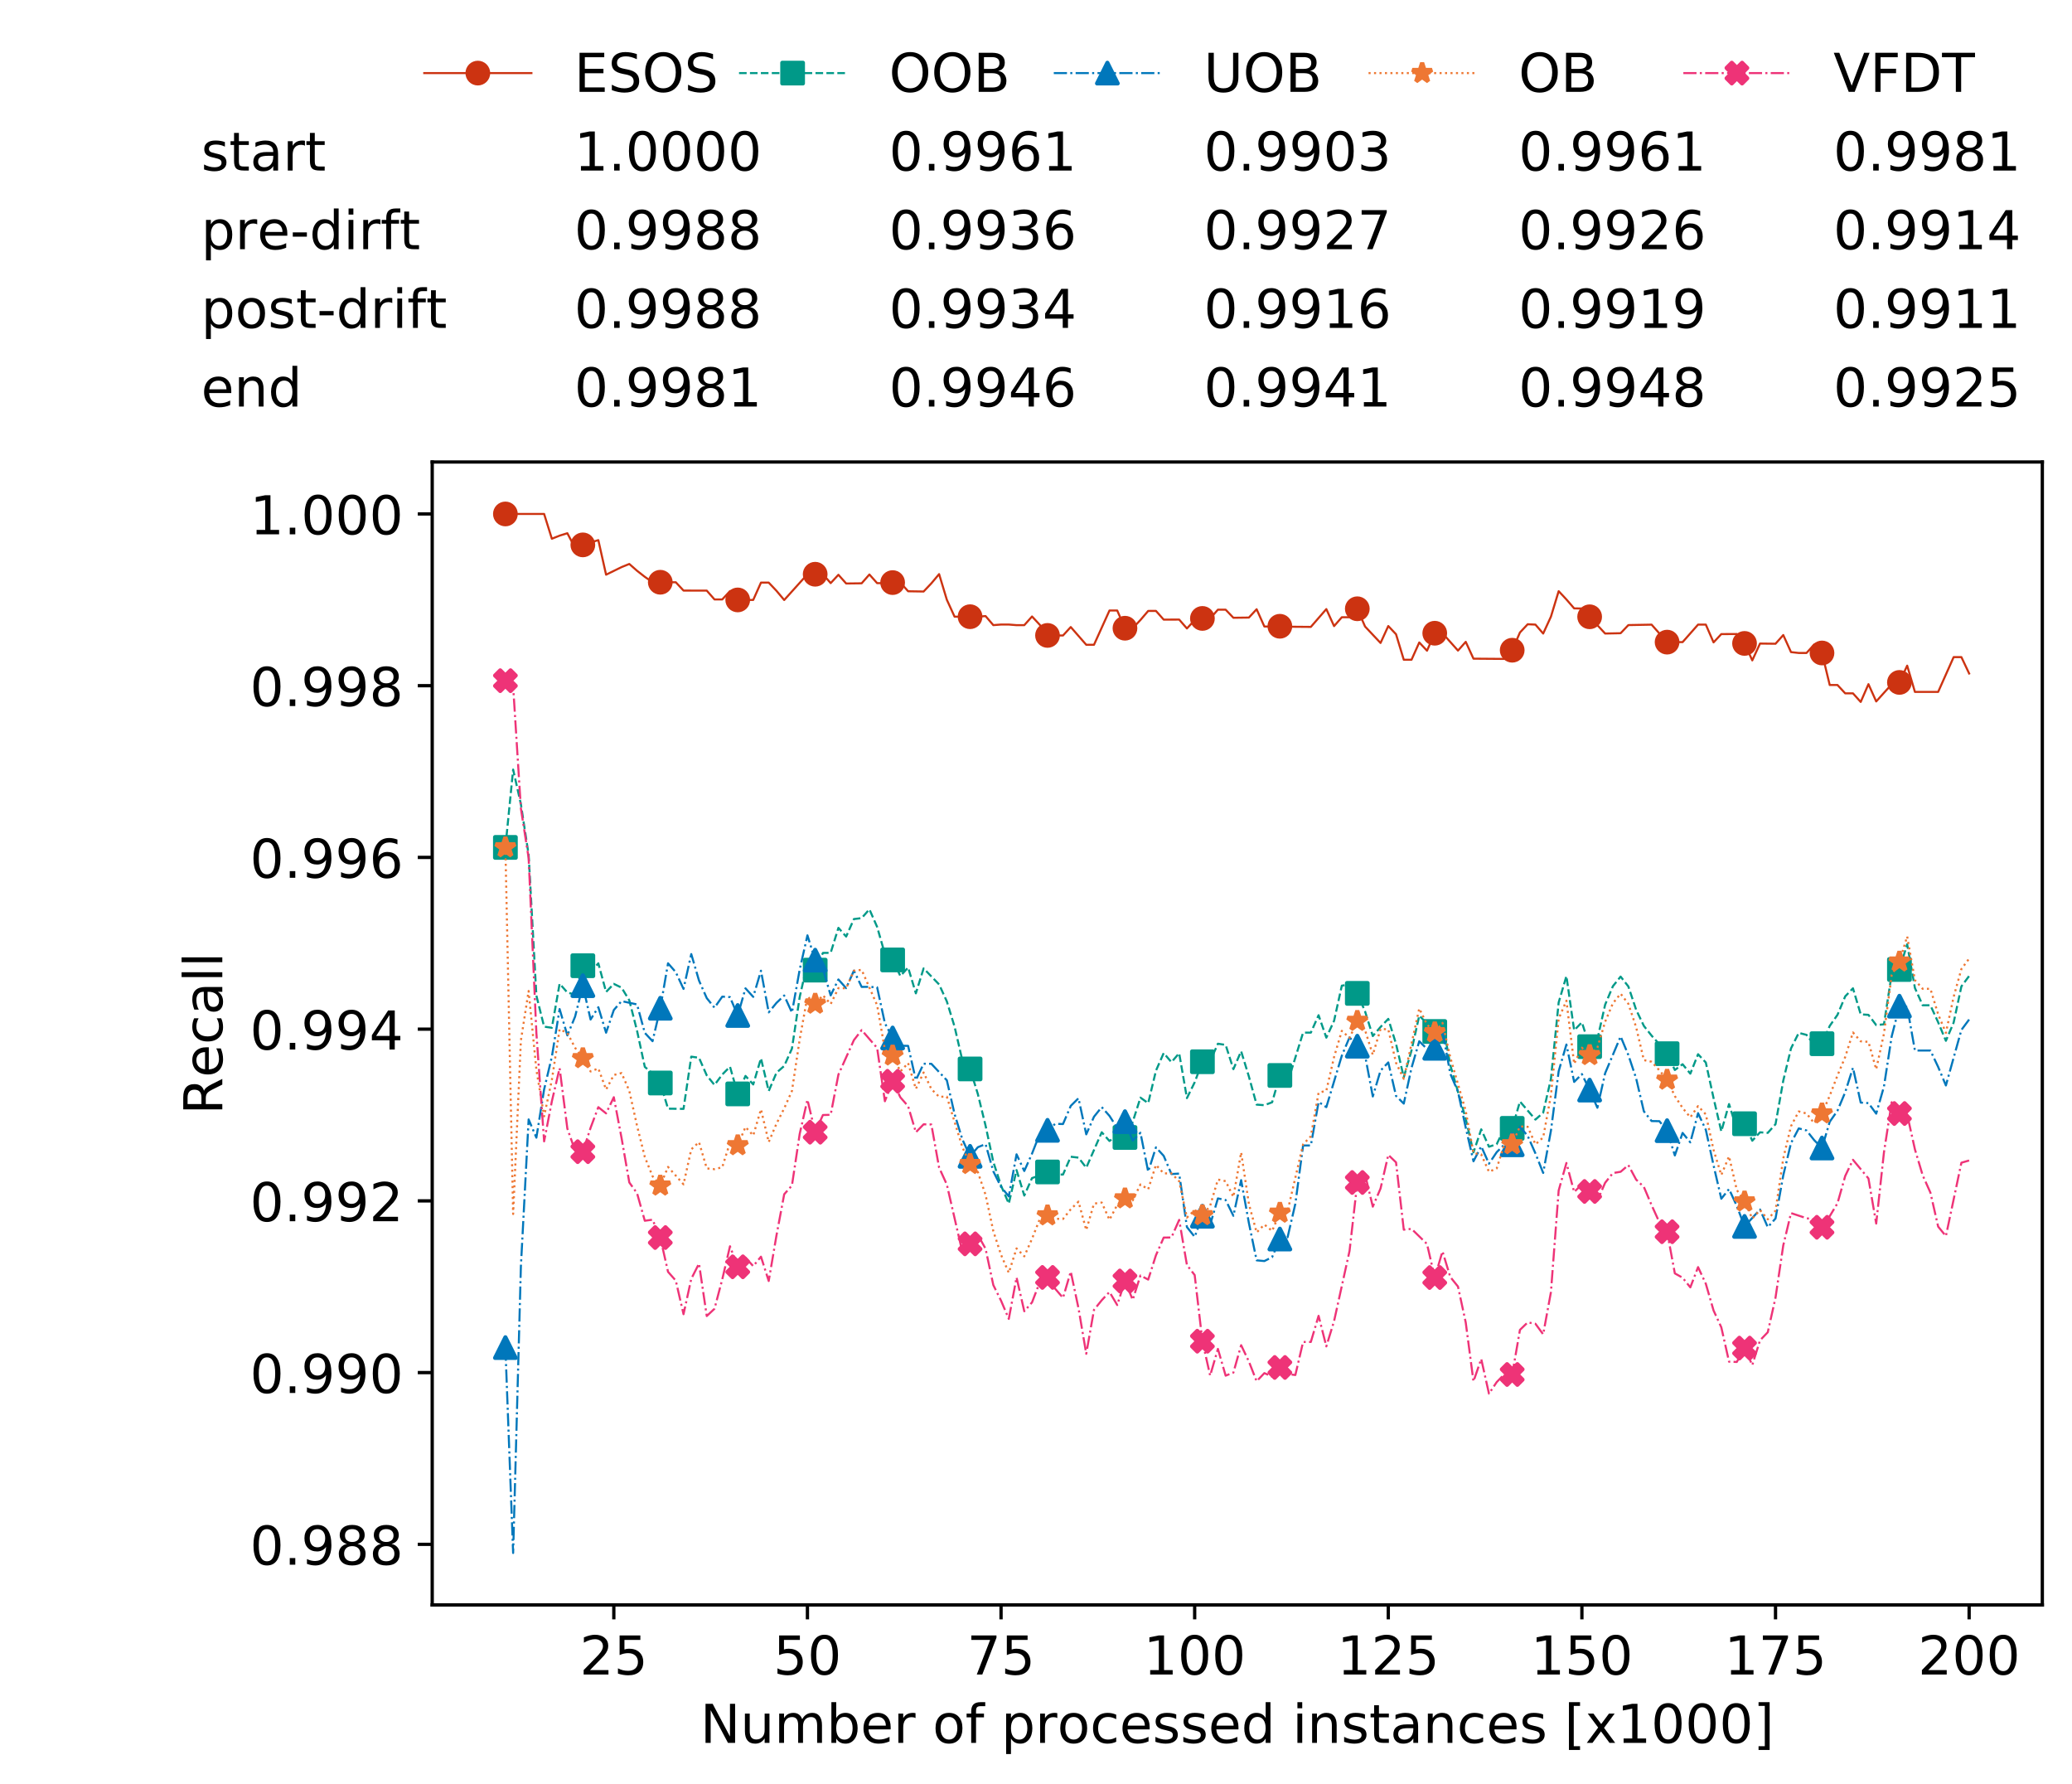 <?xml version="1.0" encoding="utf-8" standalone="no"?>
<!DOCTYPE svg PUBLIC "-//W3C//DTD SVG 1.1//EN"
  "http://www.w3.org/Graphics/SVG/1.1/DTD/svg11.dtd">
<!-- Created with matplotlib (https://matplotlib.org/) -->
<svg height="432.615pt" version="1.1" viewBox="0 0 502.65 432.615" width="502.65pt" xmlns="http://www.w3.org/2000/svg" xmlns:xlink="http://www.w3.org/1999/xlink">
 <defs>
  <style type="text/css">
*{stroke-linecap:butt;stroke-linejoin:round;white-space:pre;}
  </style>
 </defs>
 <g id="figure_1">
  <g id="patch_1">
   <path d="M 0 432.615 
L 502.65 432.615 
L 502.65 0 
L 0 0 
z
" style="fill:#ffffff;"/>
  </g>
  <g id="axes_1">
   <g id="patch_2">
    <path d="M 104.85 389.252 
L 495.45 389.252 
L 495.45 112.052 
L 104.85 112.052 
z
" style="fill:#ffffff;"/>
   </g>
   <g id="matplotlib.axis_1">
    <g id="xtick_1">
     <g id="line2d_1">
      <defs>
       <path d="M 0 0 
L 0 3.5 
" id="mf1f1bb6632" style="stroke:#000000;stroke-width:0.8;"/>
      </defs>
      <g>
       <use style="stroke:#000000;stroke-width:0.8;" x="148.908" xlink:href="#mf1f1bb6632" y="389.252"/>
      </g>
     </g>
     <g id="text_1">
      <!-- 25 -->
      <defs>
       <path d="M 19.188 8.297 
L 53.609 8.297 
L 53.609 0 
L 7.328 0 
L 7.328 8.297 
Q 12.938 14.109 22.625 23.891 
Q 32.328 33.688 34.812 36.531 
Q 39.547 41.844 41.422 45.531 
Q 43.312 49.219 43.312 52.781 
Q 43.312 58.594 39.234 62.25 
Q 35.156 65.922 28.609 65.922 
Q 23.969 65.922 18.812 64.312 
Q 13.672 62.703 7.812 59.422 
L 7.812 69.391 
Q 13.766 71.781 18.938 73 
Q 24.125 74.219 28.422 74.219 
Q 39.75 74.219 46.484 68.547 
Q 53.219 62.891 53.219 53.422 
Q 53.219 48.922 51.531 44.891 
Q 49.859 40.875 45.406 35.406 
Q 44.188 33.984 37.641 27.219 
Q 31.109 20.453 19.188 8.297 
z
" id="DejaVuSans-50"/>
       <path d="M 10.797 72.906 
L 49.516 72.906 
L 49.516 64.594 
L 19.828 64.594 
L 19.828 46.734 
Q 21.969 47.469 24.109 47.828 
Q 26.266 48.188 28.422 48.188 
Q 40.625 48.188 47.75 41.5 
Q 54.891 34.812 54.891 23.391 
Q 54.891 11.625 47.562 5.094 
Q 40.234 -1.422 26.906 -1.422 
Q 22.312 -1.422 17.547 -0.641 
Q 12.797 0.141 7.719 1.703 
L 7.719 11.625 
Q 12.109 9.234 16.797 8.062 
Q 21.484 6.891 26.703 6.891 
Q 35.156 6.891 40.078 11.328 
Q 45.016 15.766 45.016 23.391 
Q 45.016 31 40.078 35.438 
Q 35.156 39.891 26.703 39.891 
Q 22.75 39.891 18.812 39.016 
Q 14.891 38.141 10.797 36.281 
z
" id="DejaVuSans-53"/>
      </defs>
      <g transform="translate(140.636 406.13)scale(0.13 -0.13)">
       <use xlink:href="#DejaVuSans-50"/>
       <use x="63.623" xlink:href="#DejaVuSans-53"/>
      </g>
     </g>
    </g>
    <g id="xtick_2">
     <g id="line2d_2">
      <g>
       <use style="stroke:#000000;stroke-width:0.8;" x="195.877" xlink:href="#mf1f1bb6632" y="389.252"/>
      </g>
     </g>
     <g id="text_2">
      <!-- 50 -->
      <defs>
       <path d="M 31.781 66.406 
Q 24.172 66.406 20.328 58.906 
Q 16.5 51.422 16.5 36.375 
Q 16.5 21.391 20.328 13.891 
Q 24.172 6.391 31.781 6.391 
Q 39.453 6.391 43.281 13.891 
Q 47.125 21.391 47.125 36.375 
Q 47.125 51.422 43.281 58.906 
Q 39.453 66.406 31.781 66.406 
z
M 31.781 74.219 
Q 44.047 74.219 50.516 64.516 
Q 56.984 54.828 56.984 36.375 
Q 56.984 17.969 50.516 8.266 
Q 44.047 -1.422 31.781 -1.422 
Q 19.531 -1.422 13.062 8.266 
Q 6.594 17.969 6.594 36.375 
Q 6.594 54.828 13.062 64.516 
Q 19.531 74.219 31.781 74.219 
z
" id="DejaVuSans-48"/>
      </defs>
      <g transform="translate(187.606 406.13)scale(0.13 -0.13)">
       <use xlink:href="#DejaVuSans-53"/>
       <use x="63.623" xlink:href="#DejaVuSans-48"/>
      </g>
     </g>
    </g>
    <g id="xtick_3">
     <g id="line2d_3">
      <g>
       <use style="stroke:#000000;stroke-width:0.8;" x="242.847" xlink:href="#mf1f1bb6632" y="389.252"/>
      </g>
     </g>
     <g id="text_3">
      <!-- 75 -->
      <defs>
       <path d="M 8.203 72.906 
L 55.078 72.906 
L 55.078 68.703 
L 28.609 0 
L 18.312 0 
L 43.219 64.594 
L 8.203 64.594 
z
" id="DejaVuSans-55"/>
      </defs>
      <g transform="translate(234.576 406.13)scale(0.13 -0.13)">
       <use xlink:href="#DejaVuSans-55"/>
       <use x="63.623" xlink:href="#DejaVuSans-53"/>
      </g>
     </g>
    </g>
    <g id="xtick_4">
     <g id="line2d_4">
      <g>
       <use style="stroke:#000000;stroke-width:0.8;" x="289.817" xlink:href="#mf1f1bb6632" y="389.252"/>
      </g>
     </g>
     <g id="text_4">
      <!-- 100 -->
      <defs>
       <path d="M 12.406 8.297 
L 28.516 8.297 
L 28.516 63.922 
L 10.984 60.406 
L 10.984 69.391 
L 28.422 72.906 
L 38.281 72.906 
L 38.281 8.297 
L 54.391 8.297 
L 54.391 0 
L 12.406 0 
z
" id="DejaVuSans-49"/>
      </defs>
      <g transform="translate(277.41 406.13)scale(0.13 -0.13)">
       <use xlink:href="#DejaVuSans-49"/>
       <use x="63.623" xlink:href="#DejaVuSans-48"/>
       <use x="127.246" xlink:href="#DejaVuSans-48"/>
      </g>
     </g>
    </g>
    <g id="xtick_5">
     <g id="line2d_5">
      <g>
       <use style="stroke:#000000;stroke-width:0.8;" x="336.786" xlink:href="#mf1f1bb6632" y="389.252"/>
      </g>
     </g>
     <g id="text_5">
      <!-- 125 -->
      <g transform="translate(324.379 406.13)scale(0.13 -0.13)">
       <use xlink:href="#DejaVuSans-49"/>
       <use x="63.623" xlink:href="#DejaVuSans-50"/>
       <use x="127.246" xlink:href="#DejaVuSans-53"/>
      </g>
     </g>
    </g>
    <g id="xtick_6">
     <g id="line2d_6">
      <g>
       <use style="stroke:#000000;stroke-width:0.8;" x="383.756" xlink:href="#mf1f1bb6632" y="389.252"/>
      </g>
     </g>
     <g id="text_6">
      <!-- 150 -->
      <g transform="translate(371.349 406.13)scale(0.13 -0.13)">
       <use xlink:href="#DejaVuSans-49"/>
       <use x="63.623" xlink:href="#DejaVuSans-53"/>
       <use x="127.246" xlink:href="#DejaVuSans-48"/>
      </g>
     </g>
    </g>
    <g id="xtick_7">
     <g id="line2d_7">
      <g>
       <use style="stroke:#000000;stroke-width:0.8;" x="430.726" xlink:href="#mf1f1bb6632" y="389.252"/>
      </g>
     </g>
     <g id="text_7">
      <!-- 175 -->
      <g transform="translate(418.319 406.13)scale(0.13 -0.13)">
       <use xlink:href="#DejaVuSans-49"/>
       <use x="63.623" xlink:href="#DejaVuSans-55"/>
       <use x="127.246" xlink:href="#DejaVuSans-53"/>
      </g>
     </g>
    </g>
    <g id="xtick_8">
     <g id="line2d_8">
      <g>
       <use style="stroke:#000000;stroke-width:0.8;" x="477.695" xlink:href="#mf1f1bb6632" y="389.252"/>
      </g>
     </g>
     <g id="text_8">
      <!-- 200 -->
      <g transform="translate(465.289 406.13)scale(0.13 -0.13)">
       <use xlink:href="#DejaVuSans-50"/>
       <use x="63.623" xlink:href="#DejaVuSans-48"/>
       <use x="127.246" xlink:href="#DejaVuSans-48"/>
      </g>
     </g>
    </g>
    <g id="text_9">
     <!-- Number of processed instances [x1000] -->
     <defs>
      <path d="M 9.812 72.906 
L 23.094 72.906 
L 55.422 11.922 
L 55.422 72.906 
L 64.984 72.906 
L 64.984 0 
L 51.703 0 
L 19.391 60.984 
L 19.391 0 
L 9.812 0 
z
" id="DejaVuSans-78"/>
      <path d="M 8.5 21.578 
L 8.5 54.688 
L 17.484 54.688 
L 17.484 21.922 
Q 17.484 14.156 20.5 10.266 
Q 23.531 6.391 29.594 6.391 
Q 36.859 6.391 41.078 11.031 
Q 45.312 15.672 45.312 23.688 
L 45.312 54.688 
L 54.297 54.688 
L 54.297 0 
L 45.312 0 
L 45.312 8.406 
Q 42.047 3.422 37.719 1 
Q 33.406 -1.422 27.688 -1.422 
Q 18.266 -1.422 13.375 4.438 
Q 8.5 10.297 8.5 21.578 
z
M 31.109 56 
z
" id="DejaVuSans-117"/>
      <path d="M 52 44.188 
Q 55.375 50.25 60.062 53.125 
Q 64.75 56 71.094 56 
Q 79.641 56 84.281 50.016 
Q 88.922 44.047 88.922 33.016 
L 88.922 0 
L 79.891 0 
L 79.891 32.719 
Q 79.891 40.578 77.094 44.375 
Q 74.312 48.188 68.609 48.188 
Q 61.625 48.188 57.562 43.547 
Q 53.516 38.922 53.516 30.906 
L 53.516 0 
L 44.484 0 
L 44.484 32.719 
Q 44.484 40.625 41.703 44.406 
Q 38.922 48.188 33.109 48.188 
Q 26.219 48.188 22.156 43.531 
Q 18.109 38.875 18.109 30.906 
L 18.109 0 
L 9.078 0 
L 9.078 54.688 
L 18.109 54.688 
L 18.109 46.188 
Q 21.188 51.219 25.484 53.609 
Q 29.781 56 35.688 56 
Q 41.656 56 45.828 52.969 
Q 50 49.953 52 44.188 
z
" id="DejaVuSans-109"/>
      <path d="M 48.688 27.297 
Q 48.688 37.203 44.609 42.844 
Q 40.531 48.484 33.406 48.484 
Q 26.266 48.484 22.188 42.844 
Q 18.109 37.203 18.109 27.297 
Q 18.109 17.391 22.188 11.75 
Q 26.266 6.109 33.406 6.109 
Q 40.531 6.109 44.609 11.75 
Q 48.688 17.391 48.688 27.297 
z
M 18.109 46.391 
Q 20.953 51.266 25.266 53.625 
Q 29.594 56 35.594 56 
Q 45.562 56 51.781 48.094 
Q 58.016 40.188 58.016 27.297 
Q 58.016 14.406 51.781 6.484 
Q 45.562 -1.422 35.594 -1.422 
Q 29.594 -1.422 25.266 0.953 
Q 20.953 3.328 18.109 8.203 
L 18.109 0 
L 9.078 0 
L 9.078 75.984 
L 18.109 75.984 
z
" id="DejaVuSans-98"/>
      <path d="M 56.203 29.594 
L 56.203 25.203 
L 14.891 25.203 
Q 15.484 15.922 20.484 11.062 
Q 25.484 6.203 34.422 6.203 
Q 39.594 6.203 44.453 7.469 
Q 49.312 8.734 54.109 11.281 
L 54.109 2.781 
Q 49.266 0.734 44.188 -0.344 
Q 39.109 -1.422 33.891 -1.422 
Q 20.797 -1.422 13.156 6.188 
Q 5.516 13.812 5.516 26.812 
Q 5.516 40.234 12.766 48.109 
Q 20.016 56 32.328 56 
Q 43.359 56 49.781 48.891 
Q 56.203 41.797 56.203 29.594 
z
M 47.219 32.234 
Q 47.125 39.594 43.094 43.984 
Q 39.062 48.391 32.422 48.391 
Q 24.906 48.391 20.391 44.141 
Q 15.875 39.891 15.188 32.172 
z
" id="DejaVuSans-101"/>
      <path d="M 41.109 46.297 
Q 39.594 47.172 37.812 47.578 
Q 36.031 48 33.891 48 
Q 26.266 48 22.188 43.047 
Q 18.109 38.094 18.109 28.812 
L 18.109 0 
L 9.078 0 
L 9.078 54.688 
L 18.109 54.688 
L 18.109 46.188 
Q 20.953 51.172 25.484 53.578 
Q 30.031 56 36.531 56 
Q 37.453 56 38.578 55.875 
Q 39.703 55.766 41.062 55.516 
z
" id="DejaVuSans-114"/>
      <path id="DejaVuSans-32"/>
      <path d="M 30.609 48.391 
Q 23.391 48.391 19.188 42.75 
Q 14.984 37.109 14.984 27.297 
Q 14.984 17.484 19.156 11.844 
Q 23.344 6.203 30.609 6.203 
Q 37.797 6.203 41.984 11.859 
Q 46.188 17.531 46.188 27.297 
Q 46.188 37.016 41.984 42.703 
Q 37.797 48.391 30.609 48.391 
z
M 30.609 56 
Q 42.328 56 49.016 48.375 
Q 55.719 40.766 55.719 27.297 
Q 55.719 13.875 49.016 6.219 
Q 42.328 -1.422 30.609 -1.422 
Q 18.844 -1.422 12.172 6.219 
Q 5.516 13.875 5.516 27.297 
Q 5.516 40.766 12.172 48.375 
Q 18.844 56 30.609 56 
z
" id="DejaVuSans-111"/>
      <path d="M 37.109 75.984 
L 37.109 68.5 
L 28.516 68.5 
Q 23.688 68.5 21.797 66.547 
Q 19.922 64.594 19.922 59.516 
L 19.922 54.688 
L 34.719 54.688 
L 34.719 47.703 
L 19.922 47.703 
L 19.922 0 
L 10.891 0 
L 10.891 47.703 
L 2.297 47.703 
L 2.297 54.688 
L 10.891 54.688 
L 10.891 58.5 
Q 10.891 67.625 15.141 71.797 
Q 19.391 75.984 28.609 75.984 
z
" id="DejaVuSans-102"/>
      <path d="M 18.109 8.203 
L 18.109 -20.797 
L 9.078 -20.797 
L 9.078 54.688 
L 18.109 54.688 
L 18.109 46.391 
Q 20.953 51.266 25.266 53.625 
Q 29.594 56 35.594 56 
Q 45.562 56 51.781 48.094 
Q 58.016 40.188 58.016 27.297 
Q 58.016 14.406 51.781 6.484 
Q 45.562 -1.422 35.594 -1.422 
Q 29.594 -1.422 25.266 0.953 
Q 20.953 3.328 18.109 8.203 
z
M 48.688 27.297 
Q 48.688 37.203 44.609 42.844 
Q 40.531 48.484 33.406 48.484 
Q 26.266 48.484 22.188 42.844 
Q 18.109 37.203 18.109 27.297 
Q 18.109 17.391 22.188 11.75 
Q 26.266 6.109 33.406 6.109 
Q 40.531 6.109 44.609 11.75 
Q 48.688 17.391 48.688 27.297 
z
" id="DejaVuSans-112"/>
      <path d="M 48.781 52.594 
L 48.781 44.188 
Q 44.969 46.297 41.141 47.344 
Q 37.312 48.391 33.406 48.391 
Q 24.656 48.391 19.812 42.844 
Q 14.984 37.312 14.984 27.297 
Q 14.984 17.281 19.812 11.734 
Q 24.656 6.203 33.406 6.203 
Q 37.312 6.203 41.141 7.25 
Q 44.969 8.297 48.781 10.406 
L 48.781 2.094 
Q 45.016 0.344 40.984 -0.531 
Q 36.969 -1.422 32.422 -1.422 
Q 20.062 -1.422 12.781 6.344 
Q 5.516 14.109 5.516 27.297 
Q 5.516 40.672 12.859 48.328 
Q 20.219 56 33.016 56 
Q 37.156 56 41.109 55.141 
Q 45.062 54.297 48.781 52.594 
z
" id="DejaVuSans-99"/>
      <path d="M 44.281 53.078 
L 44.281 44.578 
Q 40.484 46.531 36.375 47.5 
Q 32.281 48.484 27.875 48.484 
Q 21.188 48.484 17.844 46.438 
Q 14.5 44.391 14.5 40.281 
Q 14.5 37.156 16.891 35.375 
Q 19.281 33.594 26.516 31.984 
L 29.594 31.297 
Q 39.156 29.25 43.188 25.516 
Q 47.219 21.781 47.219 15.094 
Q 47.219 7.469 41.188 3.016 
Q 35.156 -1.422 24.609 -1.422 
Q 20.219 -1.422 15.453 -0.562 
Q 10.688 0.297 5.422 2 
L 5.422 11.281 
Q 10.406 8.688 15.234 7.391 
Q 20.062 6.109 24.812 6.109 
Q 31.156 6.109 34.562 8.281 
Q 37.984 10.453 37.984 14.406 
Q 37.984 18.062 35.516 20.016 
Q 33.062 21.969 24.703 23.781 
L 21.578 24.516 
Q 13.234 26.266 9.516 29.906 
Q 5.812 33.547 5.812 39.891 
Q 5.812 47.609 11.281 51.797 
Q 16.75 56 26.812 56 
Q 31.781 56 36.172 55.266 
Q 40.578 54.547 44.281 53.078 
z
" id="DejaVuSans-115"/>
      <path d="M 45.406 46.391 
L 45.406 75.984 
L 54.391 75.984 
L 54.391 0 
L 45.406 0 
L 45.406 8.203 
Q 42.578 3.328 38.25 0.953 
Q 33.938 -1.422 27.875 -1.422 
Q 17.969 -1.422 11.734 6.484 
Q 5.516 14.406 5.516 27.297 
Q 5.516 40.188 11.734 48.094 
Q 17.969 56 27.875 56 
Q 33.938 56 38.25 53.625 
Q 42.578 51.266 45.406 46.391 
z
M 14.797 27.297 
Q 14.797 17.391 18.875 11.75 
Q 22.953 6.109 30.078 6.109 
Q 37.203 6.109 41.297 11.75 
Q 45.406 17.391 45.406 27.297 
Q 45.406 37.203 41.297 42.844 
Q 37.203 48.484 30.078 48.484 
Q 22.953 48.484 18.875 42.844 
Q 14.797 37.203 14.797 27.297 
z
" id="DejaVuSans-100"/>
      <path d="M 9.422 54.688 
L 18.406 54.688 
L 18.406 0 
L 9.422 0 
z
M 9.422 75.984 
L 18.406 75.984 
L 18.406 64.594 
L 9.422 64.594 
z
" id="DejaVuSans-105"/>
      <path d="M 54.891 33.016 
L 54.891 0 
L 45.906 0 
L 45.906 32.719 
Q 45.906 40.484 42.875 44.328 
Q 39.844 48.188 33.797 48.188 
Q 26.516 48.188 22.312 43.547 
Q 18.109 38.922 18.109 30.906 
L 18.109 0 
L 9.078 0 
L 9.078 54.688 
L 18.109 54.688 
L 18.109 46.188 
Q 21.344 51.125 25.703 53.562 
Q 30.078 56 35.797 56 
Q 45.219 56 50.047 50.172 
Q 54.891 44.344 54.891 33.016 
z
" id="DejaVuSans-110"/>
      <path d="M 18.312 70.219 
L 18.312 54.688 
L 36.812 54.688 
L 36.812 47.703 
L 18.312 47.703 
L 18.312 18.016 
Q 18.312 11.328 20.141 9.422 
Q 21.969 7.516 27.594 7.516 
L 36.812 7.516 
L 36.812 0 
L 27.594 0 
Q 17.188 0 13.234 3.875 
Q 9.281 7.766 9.281 18.016 
L 9.281 47.703 
L 2.688 47.703 
L 2.688 54.688 
L 9.281 54.688 
L 9.281 70.219 
z
" id="DejaVuSans-116"/>
      <path d="M 34.281 27.484 
Q 23.391 27.484 19.188 25 
Q 14.984 22.516 14.984 16.5 
Q 14.984 11.719 18.141 8.906 
Q 21.297 6.109 26.703 6.109 
Q 34.188 6.109 38.703 11.406 
Q 43.219 16.703 43.219 25.484 
L 43.219 27.484 
z
M 52.203 31.203 
L 52.203 0 
L 43.219 0 
L 43.219 8.297 
Q 40.141 3.328 35.547 0.953 
Q 30.953 -1.422 24.312 -1.422 
Q 15.922 -1.422 10.953 3.297 
Q 6 8.016 6 15.922 
Q 6 25.141 12.172 29.828 
Q 18.359 34.516 30.609 34.516 
L 43.219 34.516 
L 43.219 35.406 
Q 43.219 41.609 39.141 45 
Q 35.062 48.391 27.688 48.391 
Q 23 48.391 18.547 47.266 
Q 14.109 46.141 10.016 43.891 
L 10.016 52.203 
Q 14.938 54.109 19.578 55.047 
Q 24.219 56 28.609 56 
Q 40.484 56 46.344 49.844 
Q 52.203 43.703 52.203 31.203 
z
" id="DejaVuSans-97"/>
      <path d="M 8.594 75.984 
L 29.297 75.984 
L 29.297 69 
L 17.578 69 
L 17.578 -6.203 
L 29.297 -6.203 
L 29.297 -13.188 
L 8.594 -13.188 
z
" id="DejaVuSans-91"/>
      <path d="M 54.891 54.688 
L 35.109 28.078 
L 55.906 0 
L 45.312 0 
L 29.391 21.484 
L 13.484 0 
L 2.875 0 
L 24.125 28.609 
L 4.688 54.688 
L 15.281 54.688 
L 29.781 35.203 
L 44.281 54.688 
z
" id="DejaVuSans-120"/>
      <path d="M 30.422 75.984 
L 30.422 -13.188 
L 9.719 -13.188 
L 9.719 -6.203 
L 21.391 -6.203 
L 21.391 69 
L 9.719 69 
L 9.719 75.984 
z
" id="DejaVuSans-93"/>
     </defs>
     <g transform="translate(169.881 422.711)scale(0.13 -0.13)">
      <use xlink:href="#DejaVuSans-78"/>
      <use x="74.805" xlink:href="#DejaVuSans-117"/>
      <use x="138.184" xlink:href="#DejaVuSans-109"/>
      <use x="235.596" xlink:href="#DejaVuSans-98"/>
      <use x="299.072" xlink:href="#DejaVuSans-101"/>
      <use x="360.596" xlink:href="#DejaVuSans-114"/>
      <use x="401.709" xlink:href="#DejaVuSans-32"/>
      <use x="433.496" xlink:href="#DejaVuSans-111"/>
      <use x="494.678" xlink:href="#DejaVuSans-102"/>
      <use x="529.883" xlink:href="#DejaVuSans-32"/>
      <use x="561.67" xlink:href="#DejaVuSans-112"/>
      <use x="625.146" xlink:href="#DejaVuSans-114"/>
      <use x="666.229" xlink:href="#DejaVuSans-111"/>
      <use x="727.41" xlink:href="#DejaVuSans-99"/>
      <use x="782.391" xlink:href="#DejaVuSans-101"/>
      <use x="843.914" xlink:href="#DejaVuSans-115"/>
      <use x="896.014" xlink:href="#DejaVuSans-115"/>
      <use x="948.113" xlink:href="#DejaVuSans-101"/>
      <use x="1009.637" xlink:href="#DejaVuSans-100"/>
      <use x="1073.113" xlink:href="#DejaVuSans-32"/>
      <use x="1104.9" xlink:href="#DejaVuSans-105"/>
      <use x="1132.684" xlink:href="#DejaVuSans-110"/>
      <use x="1196.062" xlink:href="#DejaVuSans-115"/>
      <use x="1248.162" xlink:href="#DejaVuSans-116"/>
      <use x="1287.371" xlink:href="#DejaVuSans-97"/>
      <use x="1348.65" xlink:href="#DejaVuSans-110"/>
      <use x="1412.029" xlink:href="#DejaVuSans-99"/>
      <use x="1467.01" xlink:href="#DejaVuSans-101"/>
      <use x="1528.533" xlink:href="#DejaVuSans-115"/>
      <use x="1580.633" xlink:href="#DejaVuSans-32"/>
      <use x="1612.42" xlink:href="#DejaVuSans-91"/>
      <use x="1651.434" xlink:href="#DejaVuSans-120"/>
      <use x="1710.613" xlink:href="#DejaVuSans-49"/>
      <use x="1774.236" xlink:href="#DejaVuSans-48"/>
      <use x="1837.859" xlink:href="#DejaVuSans-48"/>
      <use x="1901.482" xlink:href="#DejaVuSans-48"/>
      <use x="1965.105" xlink:href="#DejaVuSans-93"/>
     </g>
    </g>
   </g>
   <g id="matplotlib.axis_2">
    <g id="ytick_1">
     <g id="line2d_9">
      <defs>
       <path d="M 0 0 
L -3.5 0 
" id="m8a40646a22" style="stroke:#000000;stroke-width:0.8;"/>
      </defs>
      <g>
       <use style="stroke:#000000;stroke-width:0.8;" x="104.85" xlink:href="#m8a40646a22" y="374.554"/>
      </g>
     </g>
     <g id="text_10">
      <!-- 0.988 -->
      <defs>
       <path d="M 10.688 12.406 
L 21 12.406 
L 21 0 
L 10.688 0 
z
" id="DejaVuSans-46"/>
       <path d="M 10.984 1.516 
L 10.984 10.5 
Q 14.703 8.734 18.5 7.812 
Q 22.312 6.891 25.984 6.891 
Q 35.75 6.891 40.891 13.453 
Q 46.047 20.016 46.781 33.406 
Q 43.953 29.203 39.594 26.953 
Q 35.25 24.703 29.984 24.703 
Q 19.047 24.703 12.672 31.312 
Q 6.297 37.938 6.297 49.422 
Q 6.297 60.641 12.938 67.422 
Q 19.578 74.219 30.609 74.219 
Q 43.266 74.219 49.922 64.516 
Q 56.594 54.828 56.594 36.375 
Q 56.594 19.141 48.406 8.859 
Q 40.234 -1.422 26.422 -1.422 
Q 22.703 -1.422 18.891 -0.688 
Q 15.094 0.047 10.984 1.516 
z
M 30.609 32.422 
Q 37.25 32.422 41.125 36.953 
Q 45.016 41.5 45.016 49.422 
Q 45.016 57.281 41.125 61.844 
Q 37.25 66.406 30.609 66.406 
Q 23.969 66.406 20.094 61.844 
Q 16.219 57.281 16.219 49.422 
Q 16.219 41.5 20.094 36.953 
Q 23.969 32.422 30.609 32.422 
z
" id="DejaVuSans-57"/>
       <path d="M 31.781 34.625 
Q 24.75 34.625 20.719 30.859 
Q 16.703 27.094 16.703 20.516 
Q 16.703 13.922 20.719 10.156 
Q 24.75 6.391 31.781 6.391 
Q 38.812 6.391 42.859 10.172 
Q 46.922 13.969 46.922 20.516 
Q 46.922 27.094 42.891 30.859 
Q 38.875 34.625 31.781 34.625 
z
M 21.922 38.812 
Q 15.578 40.375 12.031 44.719 
Q 8.5 49.078 8.5 55.328 
Q 8.5 64.062 14.719 69.141 
Q 20.953 74.219 31.781 74.219 
Q 42.672 74.219 48.875 69.141 
Q 55.078 64.062 55.078 55.328 
Q 55.078 49.078 51.531 44.719 
Q 48 40.375 41.703 38.812 
Q 48.828 37.156 52.797 32.312 
Q 56.781 27.484 56.781 20.516 
Q 56.781 9.906 50.312 4.234 
Q 43.844 -1.422 31.781 -1.422 
Q 19.734 -1.422 13.25 4.234 
Q 6.781 9.906 6.781 20.516 
Q 6.781 27.484 10.781 32.312 
Q 14.797 37.156 21.922 38.812 
z
M 18.312 54.391 
Q 18.312 48.734 21.844 45.562 
Q 25.391 42.391 31.781 42.391 
Q 38.141 42.391 41.719 45.562 
Q 45.312 48.734 45.312 54.391 
Q 45.312 60.062 41.719 63.234 
Q 38.141 66.406 31.781 66.406 
Q 25.391 66.406 21.844 63.234 
Q 18.312 60.062 18.312 54.391 
z
" id="DejaVuSans-56"/>
      </defs>
      <g transform="translate(60.633 379.493)scale(0.13 -0.13)">
       <use xlink:href="#DejaVuSans-48"/>
       <use x="63.623" xlink:href="#DejaVuSans-46"/>
       <use x="95.41" xlink:href="#DejaVuSans-57"/>
       <use x="159.033" xlink:href="#DejaVuSans-56"/>
       <use x="222.656" xlink:href="#DejaVuSans-56"/>
      </g>
     </g>
    </g>
    <g id="ytick_2">
     <g id="line2d_10">
      <g>
       <use style="stroke:#000000;stroke-width:0.8;" x="104.85" xlink:href="#m8a40646a22" y="332.903"/>
      </g>
     </g>
     <g id="text_11">
      <!-- 0.990 -->
      <g transform="translate(60.633 337.842)scale(0.13 -0.13)">
       <use xlink:href="#DejaVuSans-48"/>
       <use x="63.623" xlink:href="#DejaVuSans-46"/>
       <use x="95.41" xlink:href="#DejaVuSans-57"/>
       <use x="159.033" xlink:href="#DejaVuSans-57"/>
       <use x="222.656" xlink:href="#DejaVuSans-48"/>
      </g>
     </g>
    </g>
    <g id="ytick_3">
     <g id="line2d_11">
      <g>
       <use style="stroke:#000000;stroke-width:0.8;" x="104.85" xlink:href="#m8a40646a22" y="291.253"/>
      </g>
     </g>
     <g id="text_12">
      <!-- 0.992 -->
      <g transform="translate(60.633 296.192)scale(0.13 -0.13)">
       <use xlink:href="#DejaVuSans-48"/>
       <use x="63.623" xlink:href="#DejaVuSans-46"/>
       <use x="95.41" xlink:href="#DejaVuSans-57"/>
       <use x="159.033" xlink:href="#DejaVuSans-57"/>
       <use x="222.656" xlink:href="#DejaVuSans-50"/>
      </g>
     </g>
    </g>
    <g id="ytick_4">
     <g id="line2d_12">
      <g>
       <use style="stroke:#000000;stroke-width:0.8;" x="104.85" xlink:href="#m8a40646a22" y="249.603"/>
      </g>
     </g>
     <g id="text_13">
      <!-- 0.994 -->
      <defs>
       <path d="M 37.797 64.312 
L 12.891 25.391 
L 37.797 25.391 
z
M 35.203 72.906 
L 47.609 72.906 
L 47.609 25.391 
L 58.016 25.391 
L 58.016 17.188 
L 47.609 17.188 
L 47.609 0 
L 37.797 0 
L 37.797 17.188 
L 4.891 17.188 
L 4.891 26.703 
z
" id="DejaVuSans-52"/>
      </defs>
      <g transform="translate(60.633 254.542)scale(0.13 -0.13)">
       <use xlink:href="#DejaVuSans-48"/>
       <use x="63.623" xlink:href="#DejaVuSans-46"/>
       <use x="95.41" xlink:href="#DejaVuSans-57"/>
       <use x="159.033" xlink:href="#DejaVuSans-57"/>
       <use x="222.656" xlink:href="#DejaVuSans-52"/>
      </g>
     </g>
    </g>
    <g id="ytick_5">
     <g id="line2d_13">
      <g>
       <use style="stroke:#000000;stroke-width:0.8;" x="104.85" xlink:href="#m8a40646a22" y="207.952"/>
      </g>
     </g>
     <g id="text_14">
      <!-- 0.996 -->
      <defs>
       <path d="M 33.016 40.375 
Q 26.375 40.375 22.484 35.828 
Q 18.609 31.297 18.609 23.391 
Q 18.609 15.531 22.484 10.953 
Q 26.375 6.391 33.016 6.391 
Q 39.656 6.391 43.531 10.953 
Q 47.406 15.531 47.406 23.391 
Q 47.406 31.297 43.531 35.828 
Q 39.656 40.375 33.016 40.375 
z
M 52.594 71.297 
L 52.594 62.312 
Q 48.875 64.062 45.094 64.984 
Q 41.312 65.922 37.594 65.922 
Q 27.828 65.922 22.672 59.328 
Q 17.531 52.734 16.797 39.406 
Q 19.672 43.656 24.016 45.922 
Q 28.375 48.188 33.594 48.188 
Q 44.578 48.188 50.953 41.516 
Q 57.328 34.859 57.328 23.391 
Q 57.328 12.156 50.688 5.359 
Q 44.047 -1.422 33.016 -1.422 
Q 20.359 -1.422 13.672 8.266 
Q 6.984 17.969 6.984 36.375 
Q 6.984 53.656 15.188 63.938 
Q 23.391 74.219 37.203 74.219 
Q 40.922 74.219 44.703 73.484 
Q 48.484 72.75 52.594 71.297 
z
" id="DejaVuSans-54"/>
      </defs>
      <g transform="translate(60.633 212.891)scale(0.13 -0.13)">
       <use xlink:href="#DejaVuSans-48"/>
       <use x="63.623" xlink:href="#DejaVuSans-46"/>
       <use x="95.41" xlink:href="#DejaVuSans-57"/>
       <use x="159.033" xlink:href="#DejaVuSans-57"/>
       <use x="222.656" xlink:href="#DejaVuSans-54"/>
      </g>
     </g>
    </g>
    <g id="ytick_6">
     <g id="line2d_14">
      <g>
       <use style="stroke:#000000;stroke-width:0.8;" x="104.85" xlink:href="#m8a40646a22" y="166.302"/>
      </g>
     </g>
     <g id="text_15">
      <!-- 0.998 -->
      <g transform="translate(60.633 171.241)scale(0.13 -0.13)">
       <use xlink:href="#DejaVuSans-48"/>
       <use x="63.623" xlink:href="#DejaVuSans-46"/>
       <use x="95.41" xlink:href="#DejaVuSans-57"/>
       <use x="159.033" xlink:href="#DejaVuSans-57"/>
       <use x="222.656" xlink:href="#DejaVuSans-56"/>
      </g>
     </g>
    </g>
    <g id="ytick_7">
     <g id="line2d_15">
      <g>
       <use style="stroke:#000000;stroke-width:0.8;" x="104.85" xlink:href="#m8a40646a22" y="124.652"/>
      </g>
     </g>
     <g id="text_16">
      <!-- 1.000 -->
      <g transform="translate(60.633 129.591)scale(0.13 -0.13)">
       <use xlink:href="#DejaVuSans-49"/>
       <use x="63.623" xlink:href="#DejaVuSans-46"/>
       <use x="95.41" xlink:href="#DejaVuSans-48"/>
       <use x="159.033" xlink:href="#DejaVuSans-48"/>
       <use x="222.656" xlink:href="#DejaVuSans-48"/>
      </g>
     </g>
    </g>
    <g id="text_17">
     <!-- Recall -->
     <defs>
      <path d="M 44.391 34.188 
Q 47.562 33.109 50.562 29.594 
Q 53.562 26.078 56.594 19.922 
L 66.609 0 
L 56 0 
L 46.688 18.703 
Q 43.062 26.031 39.672 28.422 
Q 36.281 30.812 30.422 30.812 
L 19.672 30.812 
L 19.672 0 
L 9.812 0 
L 9.812 72.906 
L 32.078 72.906 
Q 44.578 72.906 50.734 67.672 
Q 56.891 62.453 56.891 51.906 
Q 56.891 45.016 53.688 40.469 
Q 50.484 35.938 44.391 34.188 
z
M 19.672 64.797 
L 19.672 38.922 
L 32.078 38.922 
Q 39.203 38.922 42.844 42.219 
Q 46.484 45.516 46.484 51.906 
Q 46.484 58.297 42.844 61.547 
Q 39.203 64.797 32.078 64.797 
z
" id="DejaVuSans-82"/>
      <path d="M 9.422 75.984 
L 18.406 75.984 
L 18.406 0 
L 9.422 0 
z
" id="DejaVuSans-108"/>
     </defs>
     <g transform="translate(53.93 270.333)rotate(-90)scale(0.13 -0.13)">
      <use xlink:href="#DejaVuSans-82"/>
      <use x="69.42" xlink:href="#DejaVuSans-101"/>
      <use x="130.943" xlink:href="#DejaVuSans-99"/>
      <use x="185.924" xlink:href="#DejaVuSans-97"/>
      <use x="247.203" xlink:href="#DejaVuSans-108"/>
      <use x="274.986" xlink:href="#DejaVuSans-108"/>
     </g>
    </g>
   </g>
   <g id="line2d_16"/>
   <g id="line2d_17"/>
   <g id="line2d_18"/>
   <g id="line2d_19"/>
   <g id="line2d_20"/>
   <g id="line2d_21">
    <path clip-path="url(#p509fedc6eb)" d="M 122.605 124.652 
L 131.998 124.652 
L 133.877 130.662 
L 135.756 129.911 
L 137.635 129.326 
L 139.514 132.903 
L 141.392 132.153 
L 145.15 130.999 
L 147.029 139.382 
L 150.786 137.541 
L 152.665 136.783 
L 154.544 138.432 
L 156.423 139.899 
L 158.302 141.215 
L 163.938 141.215 
L 165.817 143.233 
L 171.453 143.245 
L 173.332 145.384 
L 175.211 145.384 
L 177.089 143.362 
L 178.968 145.504 
L 182.726 145.504 
L 184.605 141.302 
L 186.483 141.302 
L 188.362 143.285 
L 190.241 145.524 
L 195.877 139.273 
L 199.635 139.273 
L 201.514 141.424 
L 203.392 139.406 
L 205.271 141.518 
L 209.029 141.472 
L 210.908 139.334 
L 212.786 141.437 
L 214.665 141.437 
L 216.544 141.297 
L 218.423 141.297 
L 220.302 143.401 
L 224.059 143.463 
L 225.938 141.48 
L 227.817 139.241 
L 229.695 145.463 
L 231.574 149.571 
L 237.211 149.571 
L 239.089 149.418 
L 240.968 151.615 
L 242.847 151.471 
L 244.726 151.471 
L 246.605 151.621 
L 248.483 151.621 
L 250.362 149.518 
L 252.241 151.535 
L 254.12 154.11 
L 257.877 154.127 
L 259.756 152.081 
L 263.514 156.38 
L 265.392 156.38 
L 269.15 148.071 
L 271.029 148.071 
L 272.908 152.365 
L 274.786 152.365 
L 276.665 150.367 
L 278.544 148.17 
L 280.423 148.166 
L 282.302 150.278 
L 286.059 150.269 
L 287.938 152.42 
L 289.817 150.402 
L 291.695 149.99 
L 293.574 149.99 
L 295.453 147.87 
L 297.332 147.87 
L 299.211 149.83 
L 302.968 149.782 
L 304.847 147.761 
L 306.726 151.951 
L 317.998 152.046 
L 321.756 147.723 
L 323.635 151.855 
L 325.514 149.704 
L 327.392 149.704 
L 329.271 147.646 
L 331.15 151.949 
L 334.908 155.942 
L 336.786 151.835 
L 338.665 153.823 
L 340.544 160.008 
L 342.423 160.008 
L 344.302 155.818 
L 346.18 157.813 
L 348.059 153.58 
L 349.938 153.58 
L 353.695 157.788 
L 355.574 155.667 
L 357.453 159.75 
L 364.968 159.809 
L 366.847 157.701 
L 368.726 153.398 
L 370.605 151.403 
L 372.483 151.487 
L 374.362 153.657 
L 376.241 149.565 
L 378.12 143.379 
L 379.998 145.386 
L 381.877 147.555 
L 383.756 147.578 
L 389.392 153.651 
L 393.15 153.576 
L 395.029 151.604 
L 400.665 151.498 
L 404.423 155.738 
L 408.18 155.738 
L 411.938 151.486 
L 413.817 151.486 
L 415.695 155.798 
L 417.574 153.791 
L 421.332 153.772 
L 423.211 156.052 
L 425.089 160.167 
L 426.968 156.084 
L 430.726 156.129 
L 432.605 154.017 
L 434.483 158.158 
L 436.362 158.368 
L 438.241 158.368 
L 440.12 156.306 
L 441.998 158.369 
L 443.877 166.14 
L 445.756 166.14 
L 447.635 168.162 
L 449.514 168.162 
L 451.392 170.244 
L 453.271 165.932 
L 455.15 170.123 
L 458.908 165.955 
L 460.786 165.51 
L 462.665 161.445 
L 464.544 167.807 
L 470.18 167.807 
L 473.938 159.373 
L 475.817 159.373 
L 477.695 163.339 
L 477.695 163.339 
" style="fill:none;stroke:#cc3311;stroke-linecap:square;stroke-width:0.5;"/>
    <defs>
     <path d="M 0 2.5 
C 0.663 2.5 1.299 2.237 1.768 1.768 
C 2.237 1.299 2.5 0.663 2.5 0 
C 2.5 -0.663 2.237 -1.299 1.768 -1.768 
C 1.299 -2.237 0.663 -2.5 0 -2.5 
C -0.663 -2.5 -1.299 -2.237 -1.768 -1.768 
C -2.237 -1.299 -2.5 -0.663 -2.5 0 
C -2.5 0.663 -2.237 1.299 -1.768 1.768 
C -1.299 2.237 -0.663 2.5 0 2.5 
z
" id="mfb831ecb4d" style="stroke:#cc3311;"/>
    </defs>
    <g clip-path="url(#p509fedc6eb)">
     <use style="fill:#cc3311;stroke:#cc3311;" x="122.605" xlink:href="#mfb831ecb4d" y="124.652"/>
     <use style="fill:#cc3311;stroke:#cc3311;" x="141.392" xlink:href="#mfb831ecb4d" y="132.153"/>
     <use style="fill:#cc3311;stroke:#cc3311;" x="160.18" xlink:href="#mfb831ecb4d" y="141.215"/>
     <use style="fill:#cc3311;stroke:#cc3311;" x="178.968" xlink:href="#mfb831ecb4d" y="145.504"/>
     <use style="fill:#cc3311;stroke:#cc3311;" x="197.756" xlink:href="#mfb831ecb4d" y="139.273"/>
     <use style="fill:#cc3311;stroke:#cc3311;" x="216.544" xlink:href="#mfb831ecb4d" y="141.297"/>
     <use style="fill:#cc3311;stroke:#cc3311;" x="235.332" xlink:href="#mfb831ecb4d" y="149.571"/>
     <use style="fill:#cc3311;stroke:#cc3311;" x="254.12" xlink:href="#mfb831ecb4d" y="154.11"/>
     <use style="fill:#cc3311;stroke:#cc3311;" x="272.908" xlink:href="#mfb831ecb4d" y="152.365"/>
     <use style="fill:#cc3311;stroke:#cc3311;" x="291.695" xlink:href="#mfb831ecb4d" y="149.99"/>
     <use style="fill:#cc3311;stroke:#cc3311;" x="310.483" xlink:href="#mfb831ecb4d" y="151.89"/>
     <use style="fill:#cc3311;stroke:#cc3311;" x="329.271" xlink:href="#mfb831ecb4d" y="147.646"/>
     <use style="fill:#cc3311;stroke:#cc3311;" x="348.059" xlink:href="#mfb831ecb4d" y="153.58"/>
     <use style="fill:#cc3311;stroke:#cc3311;" x="366.847" xlink:href="#mfb831ecb4d" y="157.701"/>
     <use style="fill:#cc3311;stroke:#cc3311;" x="385.635" xlink:href="#mfb831ecb4d" y="149.592"/>
     <use style="fill:#cc3311;stroke:#cc3311;" x="404.423" xlink:href="#mfb831ecb4d" y="155.738"/>
     <use style="fill:#cc3311;stroke:#cc3311;" x="423.211" xlink:href="#mfb831ecb4d" y="156.052"/>
     <use style="fill:#cc3311;stroke:#cc3311;" x="441.998" xlink:href="#mfb831ecb4d" y="158.369"/>
     <use style="fill:#cc3311;stroke:#cc3311;" x="460.786" xlink:href="#mfb831ecb4d" y="165.51"/>
    </g>
   </g>
   <g id="line2d_22"/>
   <g id="line2d_23"/>
   <g id="line2d_24"/>
   <g id="line2d_25"/>
   <g id="line2d_26">
    <path clip-path="url(#p509fedc6eb)" d="M 122.605 205.526 
L 124.483 186.647 
L 126.362 195.027 
L 128.241 207.297 
L 130.12 241.458 
L 131.998 249.001 
L 133.877 249.267 
L 135.756 238.574 
L 137.635 240.717 
L 139.514 241.242 
L 141.392 234.222 
L 143.271 235.738 
L 145.15 233.639 
L 147.029 240.582 
L 148.908 238.626 
L 150.786 239.537 
L 152.665 242.619 
L 154.544 250.004 
L 156.423 258.751 
L 158.302 260.36 
L 160.18 262.665 
L 162.059 268.89 
L 165.817 268.944 
L 167.695 256.271 
L 169.574 256.548 
L 171.453 260.82 
L 173.332 263.142 
L 175.211 260.614 
L 177.089 258.705 
L 178.968 265.307 
L 180.847 260.948 
L 182.726 263.018 
L 184.605 256.675 
L 186.483 264.62 
L 188.362 260.176 
L 190.241 258.53 
L 192.12 254.315 
L 193.998 241.816 
L 195.877 233.502 
L 197.756 235.288 
L 199.635 231.115 
L 201.514 231.088 
L 203.392 225.034 
L 205.271 227.146 
L 207.15 222.906 
L 209.029 222.674 
L 210.908 220.532 
L 212.786 224.814 
L 214.665 231.37 
L 216.544 232.812 
L 218.423 236.71 
L 220.302 234.657 
L 222.18 240.919 
L 224.059 234.867 
L 227.817 238.758 
L 229.695 242.874 
L 231.574 249.01 
L 233.453 257.161 
L 235.332 259.255 
L 237.211 265.316 
L 239.089 273.005 
L 240.968 281.792 
L 242.847 287.554 
L 244.726 291.913 
L 246.605 283.783 
L 248.483 289.963 
L 250.362 285.722 
L 252.241 285.099 
L 254.12 284.241 
L 255.998 284.835 
L 257.877 284.869 
L 259.756 280.546 
L 261.635 280.764 
L 263.514 283.213 
L 267.271 274.615 
L 269.15 276.73 
L 271.029 275.37 
L 272.908 275.876 
L 274.786 272.115 
L 276.665 266.213 
L 278.544 267.555 
L 280.423 259.682 
L 282.302 255.406 
L 284.18 257.607 
L 286.059 255.443 
L 287.938 266.329 
L 289.817 262.499 
L 291.695 257.51 
L 293.574 257.377 
L 295.453 253.136 
L 297.332 253.429 
L 299.211 259.31 
L 301.089 254.96 
L 302.968 261.088 
L 304.847 267.906 
L 306.726 268.051 
L 308.605 267.338 
L 310.483 260.836 
L 312.362 262.559 
L 316.12 250.449 
L 317.998 250.449 
L 319.877 246.225 
L 321.756 251.664 
L 323.635 247.58 
L 325.514 239.056 
L 327.392 238.769 
L 329.271 240.927 
L 331.15 245.296 
L 333.029 251.28 
L 334.908 249.079 
L 336.786 247.107 
L 338.665 253.186 
L 340.544 261.268 
L 342.423 254.76 
L 344.302 246.322 
L 348.059 250.176 
L 349.938 247.873 
L 351.817 258.285 
L 355.574 271.338 
L 357.453 279.505 
L 359.332 273.903 
L 361.211 278.122 
L 363.089 277.503 
L 364.968 273.576 
L 366.847 273.667 
L 368.726 267.152 
L 372.483 271.537 
L 374.362 269.864 
L 376.241 261.681 
L 378.12 243.124 
L 379.998 236.733 
L 381.877 249.88 
L 383.756 247.955 
L 385.635 253.853 
L 387.514 252.042 
L 389.392 243.671 
L 391.271 239.195 
L 393.15 236.858 
L 395.029 239.252 
L 396.908 244.891 
L 398.786 248.814 
L 400.665 251.178 
L 402.544 253.257 
L 404.423 255.556 
L 406.302 259.513 
L 408.18 258.112 
L 410.059 260.399 
L 411.938 255.681 
L 413.817 257.699 
L 415.695 266.323 
L 417.574 274.406 
L 419.453 267.773 
L 421.332 273.898 
L 423.211 272.548 
L 425.089 276.664 
L 426.968 274.622 
L 428.847 274.759 
L 430.726 272.659 
L 432.605 262.099 
L 434.483 254.271 
L 436.362 250.503 
L 438.241 250.991 
L 440.12 253.362 
L 441.998 253.131 
L 443.877 248.818 
L 445.756 246.136 
L 447.635 241.645 
L 449.514 239.699 
L 451.392 246.012 
L 453.271 246.138 
L 455.15 248.619 
L 457.029 248.43 
L 458.908 236.252 
L 460.786 235.141 
L 462.665 229.017 
L 464.544 239.621 
L 466.423 243.811 
L 468.302 243.815 
L 470.18 247.939 
L 472.059 252.431 
L 473.938 248.005 
L 475.817 239.236 
L 477.695 236.708 
L 477.695 236.708 
" style="fill:none;stroke:#009988;stroke-dasharray:1.85,0.8;stroke-dashoffset:0;stroke-width:0.5;"/>
    <defs>
     <path d="M -2.5 2.5 
L 2.5 2.5 
L 2.5 -2.5 
L -2.5 -2.5 
z
" id="m66c4aebdf5" style="stroke:#009988;stroke-linejoin:miter;"/>
    </defs>
    <g clip-path="url(#p509fedc6eb)">
     <use style="fill:#009988;stroke:#009988;stroke-linejoin:miter;" x="122.605" xlink:href="#m66c4aebdf5" y="205.526"/>
     <use style="fill:#009988;stroke:#009988;stroke-linejoin:miter;" x="141.392" xlink:href="#m66c4aebdf5" y="234.222"/>
     <use style="fill:#009988;stroke:#009988;stroke-linejoin:miter;" x="160.18" xlink:href="#m66c4aebdf5" y="262.665"/>
     <use style="fill:#009988;stroke:#009988;stroke-linejoin:miter;" x="178.968" xlink:href="#m66c4aebdf5" y="265.307"/>
     <use style="fill:#009988;stroke:#009988;stroke-linejoin:miter;" x="197.756" xlink:href="#m66c4aebdf5" y="235.288"/>
     <use style="fill:#009988;stroke:#009988;stroke-linejoin:miter;" x="216.544" xlink:href="#m66c4aebdf5" y="232.812"/>
     <use style="fill:#009988;stroke:#009988;stroke-linejoin:miter;" x="235.332" xlink:href="#m66c4aebdf5" y="259.255"/>
     <use style="fill:#009988;stroke:#009988;stroke-linejoin:miter;" x="254.12" xlink:href="#m66c4aebdf5" y="284.241"/>
     <use style="fill:#009988;stroke:#009988;stroke-linejoin:miter;" x="272.908" xlink:href="#m66c4aebdf5" y="275.876"/>
     <use style="fill:#009988;stroke:#009988;stroke-linejoin:miter;" x="291.695" xlink:href="#m66c4aebdf5" y="257.51"/>
     <use style="fill:#009988;stroke:#009988;stroke-linejoin:miter;" x="310.483" xlink:href="#m66c4aebdf5" y="260.836"/>
     <use style="fill:#009988;stroke:#009988;stroke-linejoin:miter;" x="329.271" xlink:href="#m66c4aebdf5" y="240.927"/>
     <use style="fill:#009988;stroke:#009988;stroke-linejoin:miter;" x="348.059" xlink:href="#m66c4aebdf5" y="250.176"/>
     <use style="fill:#009988;stroke:#009988;stroke-linejoin:miter;" x="366.847" xlink:href="#m66c4aebdf5" y="273.667"/>
     <use style="fill:#009988;stroke:#009988;stroke-linejoin:miter;" x="385.635" xlink:href="#m66c4aebdf5" y="253.853"/>
     <use style="fill:#009988;stroke:#009988;stroke-linejoin:miter;" x="404.423" xlink:href="#m66c4aebdf5" y="255.556"/>
     <use style="fill:#009988;stroke:#009988;stroke-linejoin:miter;" x="423.211" xlink:href="#m66c4aebdf5" y="272.548"/>
     <use style="fill:#009988;stroke:#009988;stroke-linejoin:miter;" x="441.998" xlink:href="#m66c4aebdf5" y="253.131"/>
     <use style="fill:#009988;stroke:#009988;stroke-linejoin:miter;" x="460.786" xlink:href="#m66c4aebdf5" y="235.141"/>
    </g>
   </g>
   <g id="line2d_27"/>
   <g id="line2d_28"/>
   <g id="line2d_29"/>
   <g id="line2d_30"/>
   <g id="line2d_31">
    <path clip-path="url(#p509fedc6eb)" d="M 122.605 326.838 
L 124.483 376.652 
L 126.362 307.174 
L 128.241 271.498 
L 130.12 275.922 
L 131.998 264.216 
L 133.877 256.298 
L 135.756 244.727 
L 137.635 251.12 
L 139.514 246.56 
L 141.392 239.057 
L 143.271 247.268 
L 145.15 244.282 
L 147.029 250.465 
L 148.908 244.964 
L 150.786 242.8 
L 154.544 243.612 
L 156.423 250.504 
L 158.302 252.525 
L 160.18 244.532 
L 162.059 233.631 
L 163.938 235.782 
L 165.817 239.845 
L 167.695 231.397 
L 169.574 237.821 
L 171.453 242.079 
L 173.332 244.402 
L 175.211 241.719 
L 177.089 241.832 
L 178.968 246.291 
L 180.847 239.704 
L 182.726 241.774 
L 184.605 235.431 
L 186.483 245.54 
L 188.362 243.239 
L 190.241 241.445 
L 192.12 245.585 
L 193.998 235.168 
L 195.877 226.854 
L 197.756 232.873 
L 199.635 234.993 
L 201.514 241.421 
L 203.392 237.554 
L 205.271 239.666 
L 207.15 235.401 
L 209.029 239.356 
L 210.908 239.347 
L 212.786 239.46 
L 214.665 248.158 
L 216.544 251.743 
L 218.423 253.611 
L 220.302 253.662 
L 222.18 261.969 
L 224.059 257.992 
L 225.938 258.011 
L 229.695 262.006 
L 231.574 270.196 
L 233.453 276.309 
L 235.332 280.449 
L 237.211 278.246 
L 239.089 277.482 
L 240.968 284.081 
L 242.847 287.874 
L 244.726 290.164 
L 246.605 279.963 
L 248.483 284.009 
L 250.362 279.785 
L 252.241 275.002 
L 254.12 274.144 
L 255.998 272.564 
L 257.877 272.616 
L 259.756 268.215 
L 261.635 266.359 
L 263.514 275.113 
L 265.392 270.846 
L 267.271 268.51 
L 269.15 270.637 
L 271.029 273.579 
L 272.908 272.039 
L 274.786 276.609 
L 276.665 274.735 
L 278.544 284.18 
L 280.423 278.275 
L 282.302 280.335 
L 284.18 284.747 
L 286.059 284.633 
L 287.938 297.606 
L 289.817 299.967 
L 291.695 294.978 
L 293.574 297.019 
L 295.453 290.657 
L 297.332 291.047 
L 299.211 294.875 
L 301.089 286.222 
L 302.968 296.619 
L 304.847 305.674 
L 306.726 305.848 
L 308.605 304.897 
L 310.483 300.512 
L 312.362 300.066 
L 314.241 291.947 
L 316.12 277.822 
L 317.998 277.822 
L 319.877 267.262 
L 321.756 268.518 
L 325.514 256.039 
L 327.392 251.578 
L 331.15 255.954 
L 333.029 265.928 
L 334.908 259.662 
L 336.786 257.674 
L 338.665 265.799 
L 340.544 267.662 
L 342.423 258.994 
L 344.302 252.536 
L 346.18 254.407 
L 348.059 254.244 
L 349.938 249.964 
L 351.817 260.376 
L 353.695 264.769 
L 355.574 273.482 
L 357.453 281.649 
L 359.332 278.02 
L 361.211 282.239 
L 363.089 279.442 
L 364.968 277.56 
L 366.847 277.651 
L 368.726 273.287 
L 370.605 275.492 
L 372.483 279.741 
L 374.362 284.476 
L 376.241 274.248 
L 378.12 259.814 
L 379.998 253.33 
L 381.877 262.402 
L 383.756 260.5 
L 385.635 264.385 
L 387.514 268.665 
L 389.392 260.294 
L 393.15 251.378 
L 395.029 255.884 
L 396.908 261.523 
L 398.786 269.53 
L 400.665 271.894 
L 402.544 271.926 
L 404.423 274.225 
L 406.302 280.233 
L 408.18 274.772 
L 410.059 277.059 
L 411.938 269.982 
L 413.817 274.018 
L 415.695 282.641 
L 417.574 290.736 
L 419.453 288.38 
L 421.332 292.487 
L 423.211 297.445 
L 426.968 293.346 
L 428.847 297.626 
L 430.726 295.527 
L 432.605 285.065 
L 434.483 277.238 
L 436.362 273.68 
L 438.241 274.169 
L 440.12 276.539 
L 441.998 278.429 
L 443.877 272.066 
L 445.756 269.384 
L 447.635 264.893 
L 449.514 258.954 
L 451.392 267.413 
L 453.271 267.54 
L 455.15 270.098 
L 457.029 263.542 
L 458.908 251.363 
L 460.786 244.034 
L 462.665 244.184 
L 464.544 254.787 
L 468.302 254.791 
L 470.18 258.766 
L 472.059 263.259 
L 475.817 249.798 
L 477.695 247.27 
L 477.695 247.27 
" style="fill:none;stroke:#0077bb;stroke-dasharray:3.2,0.8,0.5,0.8;stroke-dashoffset:0;stroke-width:0.5;"/>
    <defs>
     <path d="M 0 -2.5 
L -2.5 2.5 
L 2.5 2.5 
z
" id="m48945670d9" style="stroke:#0077bb;stroke-linejoin:miter;"/>
    </defs>
    <g clip-path="url(#p509fedc6eb)">
     <use style="fill:#0077bb;stroke:#0077bb;stroke-linejoin:miter;" x="122.605" xlink:href="#m48945670d9" y="326.838"/>
     <use style="fill:#0077bb;stroke:#0077bb;stroke-linejoin:miter;" x="141.392" xlink:href="#m48945670d9" y="239.057"/>
     <use style="fill:#0077bb;stroke:#0077bb;stroke-linejoin:miter;" x="160.18" xlink:href="#m48945670d9" y="244.532"/>
     <use style="fill:#0077bb;stroke:#0077bb;stroke-linejoin:miter;" x="178.968" xlink:href="#m48945670d9" y="246.291"/>
     <use style="fill:#0077bb;stroke:#0077bb;stroke-linejoin:miter;" x="197.756" xlink:href="#m48945670d9" y="232.873"/>
     <use style="fill:#0077bb;stroke:#0077bb;stroke-linejoin:miter;" x="216.544" xlink:href="#m48945670d9" y="251.743"/>
     <use style="fill:#0077bb;stroke:#0077bb;stroke-linejoin:miter;" x="235.332" xlink:href="#m48945670d9" y="280.449"/>
     <use style="fill:#0077bb;stroke:#0077bb;stroke-linejoin:miter;" x="254.12" xlink:href="#m48945670d9" y="274.144"/>
     <use style="fill:#0077bb;stroke:#0077bb;stroke-linejoin:miter;" x="272.908" xlink:href="#m48945670d9" y="272.039"/>
     <use style="fill:#0077bb;stroke:#0077bb;stroke-linejoin:miter;" x="291.695" xlink:href="#m48945670d9" y="294.978"/>
     <use style="fill:#0077bb;stroke:#0077bb;stroke-linejoin:miter;" x="310.483" xlink:href="#m48945670d9" y="300.512"/>
     <use style="fill:#0077bb;stroke:#0077bb;stroke-linejoin:miter;" x="329.271" xlink:href="#m48945670d9" y="253.737"/>
     <use style="fill:#0077bb;stroke:#0077bb;stroke-linejoin:miter;" x="348.059" xlink:href="#m48945670d9" y="254.244"/>
     <use style="fill:#0077bb;stroke:#0077bb;stroke-linejoin:miter;" x="366.847" xlink:href="#m48945670d9" y="277.651"/>
     <use style="fill:#0077bb;stroke:#0077bb;stroke-linejoin:miter;" x="385.635" xlink:href="#m48945670d9" y="264.385"/>
     <use style="fill:#0077bb;stroke:#0077bb;stroke-linejoin:miter;" x="404.423" xlink:href="#m48945670d9" y="274.225"/>
     <use style="fill:#0077bb;stroke:#0077bb;stroke-linejoin:miter;" x="423.211" xlink:href="#m48945670d9" y="297.445"/>
     <use style="fill:#0077bb;stroke:#0077bb;stroke-linejoin:miter;" x="441.998" xlink:href="#m48945670d9" y="278.429"/>
     <use style="fill:#0077bb;stroke:#0077bb;stroke-linejoin:miter;" x="460.786" xlink:href="#m48945670d9" y="244.034"/>
    </g>
   </g>
   <g id="line2d_32"/>
   <g id="line2d_33"/>
   <g id="line2d_34"/>
   <g id="line2d_35"/>
   <g id="line2d_36">
    <path clip-path="url(#p509fedc6eb)" d="M 122.605 205.526 
L 124.483 294.438 
L 126.362 252.365 
L 128.241 240.346 
L 130.12 259.449 
L 131.998 270.746 
L 133.877 261.896 
L 135.756 249.624 
L 137.635 250.539 
L 139.514 254.126 
L 141.392 256.67 
L 143.271 259.865 
L 145.15 259.133 
L 147.029 264.255 
L 148.908 260.721 
L 150.786 260.251 
L 152.665 264.574 
L 154.544 273.063 
L 156.423 280.597 
L 158.302 285.27 
L 160.18 287.575 
L 162.059 283.021 
L 165.817 287.244 
L 167.695 278.753 
L 169.574 277.005 
L 171.453 283.38 
L 173.332 283.564 
L 175.211 283.102 
L 177.089 277.092 
L 178.968 277.789 
L 180.847 273.331 
L 182.726 275.393 
L 184.605 269.05 
L 186.483 276.994 
L 188.362 272.55 
L 190.241 268.814 
L 192.12 264.59 
L 193.998 252.091 
L 195.877 241.674 
L 197.756 243.46 
L 199.635 241.39 
L 201.514 243.515 
L 203.392 239.649 
L 205.271 239.691 
L 207.15 235.45 
L 209.029 235.219 
L 212.786 243.802 
L 214.665 254.579 
L 216.544 256.021 
L 218.423 259.864 
L 220.302 257.828 
L 222.18 264.09 
L 224.059 260.113 
L 225.938 264.137 
L 227.817 266.007 
L 229.695 265.965 
L 233.453 278.199 
L 235.332 282.338 
L 237.211 284.243 
L 239.089 289.78 
L 240.968 298.576 
L 242.847 304.338 
L 244.726 308.697 
L 246.605 302.787 
L 248.483 304.7 
L 250.362 300.442 
L 252.241 295.659 
L 254.12 294.8 
L 255.998 295.592 
L 257.877 295.644 
L 259.756 293.289 
L 261.635 291.433 
L 263.514 298.333 
L 265.392 291.92 
L 267.271 291.658 
L 269.15 295.839 
L 271.029 292.215 
L 272.908 290.676 
L 274.786 291.138 
L 276.665 287.265 
L 278.544 288.436 
L 280.423 282.527 
L 282.302 284.588 
L 284.18 284.569 
L 286.059 286.504 
L 287.938 295.304 
L 289.817 293.492 
L 291.695 294.751 
L 293.574 292.443 
L 295.453 286.081 
L 297.332 286.472 
L 299.211 290.3 
L 301.089 279.495 
L 302.968 291.987 
L 304.847 298.913 
L 306.726 296.992 
L 308.605 298.542 
L 310.483 294.157 
L 312.362 293.711 
L 316.12 277.545 
L 317.998 275.58 
L 319.877 265.02 
L 321.756 264.542 
L 323.635 256.36 
L 325.514 250.014 
L 327.392 251.717 
L 329.271 247.628 
L 331.15 249.846 
L 333.029 255.83 
L 334.908 249.564 
L 336.786 249.646 
L 338.665 257.771 
L 340.544 261.663 
L 344.302 244.587 
L 346.18 248.483 
L 348.059 250.382 
L 349.938 248.078 
L 351.817 256.408 
L 355.574 269.461 
L 357.453 279.669 
L 359.332 279.984 
L 361.211 284.203 
L 363.089 283.378 
L 364.968 277.46 
L 366.847 277.551 
L 368.726 273.187 
L 370.605 273.292 
L 372.483 277.541 
L 374.362 275.867 
L 376.241 265.639 
L 378.12 247.082 
L 379.998 242.697 
L 381.877 258.014 
L 383.756 254.094 
L 385.635 255.916 
L 387.514 254.105 
L 389.392 247.816 
L 391.271 243.34 
L 393.15 241.004 
L 395.029 243.468 
L 396.908 249.107 
L 398.786 257.114 
L 400.665 257.506 
L 402.544 259.584 
L 404.423 261.883 
L 406.302 265.84 
L 408.18 268.708 
L 410.059 270.996 
L 411.938 268.257 
L 413.817 270.275 
L 415.695 278.898 
L 417.574 284.976 
L 419.453 280.45 
L 421.332 288.604 
L 423.211 291.416 
L 425.089 295.531 
L 426.968 293.49 
L 428.847 295.721 
L 430.726 293.621 
L 432.605 280.949 
L 434.483 273.121 
L 436.362 269.564 
L 438.241 270.052 
L 440.12 272.423 
L 441.998 270.071 
L 443.877 265.758 
L 445.756 260.836 
L 447.635 256.345 
L 449.514 250.407 
L 451.392 252.554 
L 453.271 252.68 
L 455.15 259.351 
L 457.029 250.705 
L 458.908 236.496 
L 460.786 233.238 
L 462.665 227.115 
L 464.544 237.718 
L 466.423 239.813 
L 468.302 239.818 
L 470.18 246.003 
L 472.059 250.496 
L 473.938 241.775 
L 475.817 235.021 
L 477.695 232.493 
L 477.695 232.493 
" style="fill:none;stroke:#ee7733;stroke-dasharray:0.5,0.825;stroke-dashoffset:0;stroke-width:0.5;"/>
    <defs>
     <path d="M 0 -2.5 
L -0.561 -0.773 
L -2.378 -0.773 
L -0.908 0.295 
L -1.469 2.023 
L -0 0.955 
L 1.469 2.023 
L 0.908 0.295 
L 2.378 -0.773 
L 0.561 -0.773 
z
" id="m3cb490788d" style="stroke:#ee7733;stroke-linejoin:bevel;"/>
    </defs>
    <g clip-path="url(#p509fedc6eb)">
     <use style="fill:#ee7733;stroke:#ee7733;stroke-linejoin:bevel;" x="122.605" xlink:href="#m3cb490788d" y="205.526"/>
     <use style="fill:#ee7733;stroke:#ee7733;stroke-linejoin:bevel;" x="141.392" xlink:href="#m3cb490788d" y="256.67"/>
     <use style="fill:#ee7733;stroke:#ee7733;stroke-linejoin:bevel;" x="160.18" xlink:href="#m3cb490788d" y="287.575"/>
     <use style="fill:#ee7733;stroke:#ee7733;stroke-linejoin:bevel;" x="178.968" xlink:href="#m3cb490788d" y="277.789"/>
     <use style="fill:#ee7733;stroke:#ee7733;stroke-linejoin:bevel;" x="197.756" xlink:href="#m3cb490788d" y="243.46"/>
     <use style="fill:#ee7733;stroke:#ee7733;stroke-linejoin:bevel;" x="216.544" xlink:href="#m3cb490788d" y="256.021"/>
     <use style="fill:#ee7733;stroke:#ee7733;stroke-linejoin:bevel;" x="235.332" xlink:href="#m3cb490788d" y="282.338"/>
     <use style="fill:#ee7733;stroke:#ee7733;stroke-linejoin:bevel;" x="254.12" xlink:href="#m3cb490788d" y="294.8"/>
     <use style="fill:#ee7733;stroke:#ee7733;stroke-linejoin:bevel;" x="272.908" xlink:href="#m3cb490788d" y="290.676"/>
     <use style="fill:#ee7733;stroke:#ee7733;stroke-linejoin:bevel;" x="291.695" xlink:href="#m3cb490788d" y="294.751"/>
     <use style="fill:#ee7733;stroke:#ee7733;stroke-linejoin:bevel;" x="310.483" xlink:href="#m3cb490788d" y="294.157"/>
     <use style="fill:#ee7733;stroke:#ee7733;stroke-linejoin:bevel;" x="329.271" xlink:href="#m3cb490788d" y="247.628"/>
     <use style="fill:#ee7733;stroke:#ee7733;stroke-linejoin:bevel;" x="348.059" xlink:href="#m3cb490788d" y="250.382"/>
     <use style="fill:#ee7733;stroke:#ee7733;stroke-linejoin:bevel;" x="366.847" xlink:href="#m3cb490788d" y="277.551"/>
     <use style="fill:#ee7733;stroke:#ee7733;stroke-linejoin:bevel;" x="385.635" xlink:href="#m3cb490788d" y="255.916"/>
     <use style="fill:#ee7733;stroke:#ee7733;stroke-linejoin:bevel;" x="404.423" xlink:href="#m3cb490788d" y="261.883"/>
     <use style="fill:#ee7733;stroke:#ee7733;stroke-linejoin:bevel;" x="423.211" xlink:href="#m3cb490788d" y="291.416"/>
     <use style="fill:#ee7733;stroke:#ee7733;stroke-linejoin:bevel;" x="441.998" xlink:href="#m3cb490788d" y="270.071"/>
     <use style="fill:#ee7733;stroke:#ee7733;stroke-linejoin:bevel;" x="460.786" xlink:href="#m3cb490788d" y="233.238"/>
    </g>
   </g>
   <g id="line2d_37"/>
   <g id="line2d_38"/>
   <g id="line2d_39"/>
   <g id="line2d_40"/>
   <g id="line2d_41">
    <path clip-path="url(#p509fedc6eb)" d="M 122.605 165.089 
L 124.483 166.429 
L 126.362 196.07 
L 128.241 208.08 
L 130.12 250.532 
L 131.998 276.821 
L 133.877 267.103 
L 135.756 259.064 
L 137.635 273.732 
L 139.514 279.042 
L 141.392 279.322 
L 143.271 273.531 
L 145.15 268.525 
L 147.029 270.031 
L 148.908 266.111 
L 150.786 276.017 
L 152.665 286.792 
L 154.544 289.4 
L 156.423 296.074 
L 158.302 295.817 
L 160.18 300.144 
L 162.059 308.463 
L 163.938 310.587 
L 165.817 318.74 
L 167.695 310.166 
L 169.574 306.461 
L 171.453 319.185 
L 173.332 317.416 
L 175.211 310.293 
L 177.089 302.262 
L 178.968 307.243 
L 180.847 305.014 
L 182.726 307.084 
L 184.605 304.787 
L 186.483 310.686 
L 188.362 299.655 
L 190.241 289.646 
L 192.12 287.521 
L 193.998 275.022 
L 195.877 266.709 
L 197.756 274.595 
L 199.635 270.431 
L 201.514 270.377 
L 203.392 260.626 
L 207.15 252.263 
L 209.029 249.823 
L 212.786 254.168 
L 214.665 267.087 
L 216.544 262.242 
L 218.423 266.14 
L 220.302 268.294 
L 222.18 274.618 
L 224.059 272.686 
L 225.938 272.725 
L 227.817 283.182 
L 229.695 287.297 
L 233.453 303.639 
L 235.332 301.677 
L 237.211 299.474 
L 239.089 302.86 
L 240.968 311.665 
L 242.847 315.458 
L 244.726 319.873 
L 246.605 309.823 
L 248.483 318.025 
L 250.362 315.871 
L 252.241 310.963 
L 254.12 309.819 
L 255.998 312.587 
L 257.877 314.776 
L 259.756 308.407 
L 261.635 317.286 
L 263.514 328.34 
L 265.392 317.686 
L 267.271 315.35 
L 269.15 313.345 
L 271.029 316.513 
L 272.908 310.679 
L 274.786 315.249 
L 276.665 309.347 
L 278.544 310.347 
L 280.423 304.442 
L 282.302 300.153 
L 284.18 300.134 
L 286.059 295.863 
L 287.938 306.814 
L 289.817 309.244 
L 291.695 325.286 
L 293.574 333.626 
L 295.453 327.154 
L 297.332 333.645 
L 299.211 332.9 
L 301.089 326.255 
L 302.968 330.209 
L 304.847 335.005 
L 306.726 333.026 
L 308.605 333.863 
L 310.483 331.655 
L 312.362 333.267 
L 314.241 333.488 
L 316.12 325.469 
L 317.998 325.469 
L 319.877 319.133 
L 321.756 326.544 
L 323.635 320.411 
L 327.392 303.375 
L 329.271 286.791 
L 331.15 284.816 
L 333.029 292.652 
L 334.908 288.25 
L 336.786 280.101 
L 338.665 281.915 
L 340.544 298.244 
L 342.423 298.034 
L 346.18 301.708 
L 348.059 309.846 
L 349.938 303.509 
L 351.817 309.693 
L 353.695 312.032 
L 355.574 320.746 
L 357.453 335.037 
L 359.332 329.593 
L 361.211 338.002 
L 363.089 335.205 
L 364.968 333.269 
L 366.847 333.36 
L 368.726 322.542 
L 370.605 320.722 
L 372.483 321.058 
L 374.362 323.624 
L 376.241 313.395 
L 378.12 288.733 
L 379.998 282.063 
L 381.877 289.097 
L 383.756 287.242 
L 385.635 288.969 
L 387.514 291.191 
L 389.392 286.862 
L 391.271 284.511 
L 393.15 284.195 
L 395.029 282.576 
L 396.908 286.086 
L 398.786 287.86 
L 400.665 292.295 
L 402.544 296.435 
L 404.423 298.734 
L 406.302 308.84 
L 408.18 309.888 
L 410.059 312.227 
L 411.938 307.319 
L 413.817 311.355 
L 415.695 317.835 
L 417.574 321.918 
L 419.453 330.252 
L 421.332 330.323 
L 423.211 326.959 
L 425.089 331.075 
L 426.968 325.073 
L 428.847 323.114 
L 430.726 314.717 
L 432.605 302.044 
L 434.483 294.216 
L 438.241 295.458 
L 440.12 295.767 
L 441.998 297.657 
L 443.877 294.965 
L 445.756 291.84 
L 447.635 285.215 
L 449.514 281.29 
L 453.271 285.816 
L 455.15 296.755 
L 457.029 279.508 
L 458.908 267.33 
L 460.786 270.068 
L 462.665 270.318 
L 464.544 278.756 
L 466.423 285.042 
L 468.302 289.249 
L 470.18 297.496 
L 472.059 299.801 
L 475.817 282.001 
L 477.695 281.457 
L 477.695 281.457 
" style="fill:none;stroke:#ee3377;stroke-dasharray:3.2,0.8,0.5,0.8;stroke-dashoffset:0;stroke-width:0.5;"/>
    <defs>
     <path d="M -1.25 2.5 
L 0 1.25 
L 1.25 2.5 
L 2.5 1.25 
L 1.25 0 
L 2.5 -1.25 
L 1.25 -2.5 
L 0 -1.25 
L -1.25 -2.5 
L -2.5 -1.25 
L -1.25 0 
L -2.5 1.25 
z
" id="mb0ec7c682f" style="stroke:#ee3377;stroke-linejoin:miter;"/>
    </defs>
    <g clip-path="url(#p509fedc6eb)">
     <use style="fill:#ee3377;stroke:#ee3377;stroke-linejoin:miter;" x="122.605" xlink:href="#mb0ec7c682f" y="165.089"/>
     <use style="fill:#ee3377;stroke:#ee3377;stroke-linejoin:miter;" x="141.392" xlink:href="#mb0ec7c682f" y="279.322"/>
     <use style="fill:#ee3377;stroke:#ee3377;stroke-linejoin:miter;" x="160.18" xlink:href="#mb0ec7c682f" y="300.144"/>
     <use style="fill:#ee3377;stroke:#ee3377;stroke-linejoin:miter;" x="178.968" xlink:href="#mb0ec7c682f" y="307.243"/>
     <use style="fill:#ee3377;stroke:#ee3377;stroke-linejoin:miter;" x="197.756" xlink:href="#mb0ec7c682f" y="274.595"/>
     <use style="fill:#ee3377;stroke:#ee3377;stroke-linejoin:miter;" x="216.544" xlink:href="#mb0ec7c682f" y="262.242"/>
     <use style="fill:#ee3377;stroke:#ee3377;stroke-linejoin:miter;" x="235.332" xlink:href="#mb0ec7c682f" y="301.677"/>
     <use style="fill:#ee3377;stroke:#ee3377;stroke-linejoin:miter;" x="254.12" xlink:href="#mb0ec7c682f" y="309.819"/>
     <use style="fill:#ee3377;stroke:#ee3377;stroke-linejoin:miter;" x="272.908" xlink:href="#mb0ec7c682f" y="310.679"/>
     <use style="fill:#ee3377;stroke:#ee3377;stroke-linejoin:miter;" x="291.695" xlink:href="#mb0ec7c682f" y="325.286"/>
     <use style="fill:#ee3377;stroke:#ee3377;stroke-linejoin:miter;" x="310.483" xlink:href="#mb0ec7c682f" y="331.655"/>
     <use style="fill:#ee3377;stroke:#ee3377;stroke-linejoin:miter;" x="329.271" xlink:href="#mb0ec7c682f" y="286.791"/>
     <use style="fill:#ee3377;stroke:#ee3377;stroke-linejoin:miter;" x="348.059" xlink:href="#mb0ec7c682f" y="309.846"/>
     <use style="fill:#ee3377;stroke:#ee3377;stroke-linejoin:miter;" x="366.847" xlink:href="#mb0ec7c682f" y="333.36"/>
     <use style="fill:#ee3377;stroke:#ee3377;stroke-linejoin:miter;" x="385.635" xlink:href="#mb0ec7c682f" y="288.969"/>
     <use style="fill:#ee3377;stroke:#ee3377;stroke-linejoin:miter;" x="404.423" xlink:href="#mb0ec7c682f" y="298.734"/>
     <use style="fill:#ee3377;stroke:#ee3377;stroke-linejoin:miter;" x="423.211" xlink:href="#mb0ec7c682f" y="326.959"/>
     <use style="fill:#ee3377;stroke:#ee3377;stroke-linejoin:miter;" x="441.998" xlink:href="#mb0ec7c682f" y="297.657"/>
     <use style="fill:#ee3377;stroke:#ee3377;stroke-linejoin:miter;" x="460.786" xlink:href="#mb0ec7c682f" y="270.068"/>
    </g>
   </g>
   <g id="line2d_42"/>
   <g id="line2d_43"/>
   <g id="line2d_44"/>
   <g id="line2d_45"/>
   <g id="patch_3">
    <path d="M 104.85 389.252 
L 104.85 112.052 
" style="fill:none;stroke:#000000;stroke-linecap:square;stroke-linejoin:miter;stroke-width:0.8;"/>
   </g>
   <g id="patch_4">
    <path d="M 495.45 389.252 
L 495.45 112.052 
" style="fill:none;stroke:#000000;stroke-linecap:square;stroke-linejoin:miter;stroke-width:0.8;"/>
   </g>
   <g id="patch_5">
    <path d="M 104.85 389.252 
L 495.45 389.252 
" style="fill:none;stroke:#000000;stroke-linecap:square;stroke-linejoin:miter;stroke-width:0.8;"/>
   </g>
   <g id="patch_6">
    <path d="M 104.85 112.052 
L 495.45 112.052 
" style="fill:none;stroke:#000000;stroke-linecap:square;stroke-linejoin:miter;stroke-width:0.8;"/>
   </g>
   <g id="legend_1">
    <g id="line2d_46"/>
    <g id="line2d_47"/>
    <g id="text_18">
     <!--   -->
     <g transform="translate(48.8 22.278)scale(0.13 -0.13)">
      <use xlink:href="#DejaVuSans-32"/>
     </g>
    </g>
    <g id="line2d_48"/>
    <g id="line2d_49"/>
    <g id="text_19">
     <!-- start -->
     <g transform="translate(48.8 41.36)scale(0.13 -0.13)">
      <use xlink:href="#DejaVuSans-115"/>
      <use x="52.1" xlink:href="#DejaVuSans-116"/>
      <use x="91.309" xlink:href="#DejaVuSans-97"/>
      <use x="152.588" xlink:href="#DejaVuSans-114"/>
      <use x="193.701" xlink:href="#DejaVuSans-116"/>
     </g>
    </g>
    <g id="line2d_50"/>
    <g id="line2d_51"/>
    <g id="text_20">
     <!-- pre-dirft -->
     <defs>
      <path d="M 4.891 31.391 
L 31.203 31.391 
L 31.203 23.391 
L 4.891 23.391 
z
" id="DejaVuSans-45"/>
     </defs>
     <g transform="translate(48.8 60.441)scale(0.13 -0.13)">
      <use xlink:href="#DejaVuSans-112"/>
      <use x="63.477" xlink:href="#DejaVuSans-114"/>
      <use x="104.559" xlink:href="#DejaVuSans-101"/>
      <use x="166.082" xlink:href="#DejaVuSans-45"/>
      <use x="202.166" xlink:href="#DejaVuSans-100"/>
      <use x="265.643" xlink:href="#DejaVuSans-105"/>
      <use x="293.426" xlink:href="#DejaVuSans-114"/>
      <use x="334.539" xlink:href="#DejaVuSans-102"/>
      <use x="369.729" xlink:href="#DejaVuSans-116"/>
     </g>
    </g>
    <g id="line2d_52"/>
    <g id="line2d_53"/>
    <g id="text_21">
     <!-- post-drift -->
     <g transform="translate(48.8 79.523)scale(0.13 -0.13)">
      <use xlink:href="#DejaVuSans-112"/>
      <use x="63.477" xlink:href="#DejaVuSans-111"/>
      <use x="124.658" xlink:href="#DejaVuSans-115"/>
      <use x="176.758" xlink:href="#DejaVuSans-116"/>
      <use x="215.967" xlink:href="#DejaVuSans-45"/>
      <use x="252.051" xlink:href="#DejaVuSans-100"/>
      <use x="315.527" xlink:href="#DejaVuSans-114"/>
      <use x="356.641" xlink:href="#DejaVuSans-105"/>
      <use x="384.424" xlink:href="#DejaVuSans-102"/>
      <use x="419.613" xlink:href="#DejaVuSans-116"/>
     </g>
    </g>
    <g id="line2d_54"/>
    <g id="line2d_55"/>
    <g id="text_22">
     <!-- end -->
     <g transform="translate(48.8 98.604)scale(0.13 -0.13)">
      <use xlink:href="#DejaVuSans-101"/>
      <use x="61.523" xlink:href="#DejaVuSans-110"/>
      <use x="124.902" xlink:href="#DejaVuSans-100"/>
     </g>
    </g>
    <g id="line2d_56">
     <path d="M 102.919 17.728 
L 128.919 17.728 
" style="fill:none;stroke:#cc3311;stroke-linecap:square;stroke-width:0.5;"/>
    </g>
    <g id="line2d_57">
     <g>
      <use style="fill:#cc3311;stroke:#cc3311;" x="115.919" xlink:href="#mfb831ecb4d" y="17.728"/>
     </g>
    </g>
    <g id="text_23">
     <!-- ESOS -->
     <defs>
      <path d="M 9.812 72.906 
L 55.906 72.906 
L 55.906 64.594 
L 19.672 64.594 
L 19.672 43.016 
L 54.391 43.016 
L 54.391 34.719 
L 19.672 34.719 
L 19.672 8.297 
L 56.781 8.297 
L 56.781 0 
L 9.812 0 
z
" id="DejaVuSans-69"/>
      <path d="M 53.516 70.516 
L 53.516 60.891 
Q 47.906 63.578 42.922 64.891 
Q 37.938 66.219 33.297 66.219 
Q 25.25 66.219 20.875 63.094 
Q 16.5 59.969 16.5 54.203 
Q 16.5 49.359 19.406 46.891 
Q 22.312 44.438 30.422 42.922 
L 36.375 41.703 
Q 47.406 39.594 52.656 34.297 
Q 57.906 29 57.906 20.125 
Q 57.906 9.516 50.797 4.047 
Q 43.703 -1.422 29.984 -1.422 
Q 24.812 -1.422 18.969 -0.25 
Q 13.141 0.922 6.891 3.219 
L 6.891 13.375 
Q 12.891 10.016 18.656 8.297 
Q 24.422 6.594 29.984 6.594 
Q 38.422 6.594 43.016 9.906 
Q 47.609 13.234 47.609 19.391 
Q 47.609 24.75 44.312 27.781 
Q 41.016 30.812 33.5 32.328 
L 27.484 33.5 
Q 16.453 35.688 11.516 40.375 
Q 6.594 45.062 6.594 53.422 
Q 6.594 63.094 13.406 68.656 
Q 20.219 74.219 32.172 74.219 
Q 37.312 74.219 42.625 73.281 
Q 47.953 72.359 53.516 70.516 
z
" id="DejaVuSans-83"/>
      <path d="M 39.406 66.219 
Q 28.656 66.219 22.328 58.203 
Q 16.016 50.203 16.016 36.375 
Q 16.016 22.609 22.328 14.594 
Q 28.656 6.594 39.406 6.594 
Q 50.141 6.594 56.422 14.594 
Q 62.703 22.609 62.703 36.375 
Q 62.703 50.203 56.422 58.203 
Q 50.141 66.219 39.406 66.219 
z
M 39.406 74.219 
Q 54.734 74.219 63.906 63.938 
Q 73.094 53.656 73.094 36.375 
Q 73.094 19.141 63.906 8.859 
Q 54.734 -1.422 39.406 -1.422 
Q 24.031 -1.422 14.812 8.828 
Q 5.609 19.094 5.609 36.375 
Q 5.609 53.656 14.812 63.938 
Q 24.031 74.219 39.406 74.219 
z
" id="DejaVuSans-79"/>
     </defs>
     <g transform="translate(139.319 22.278)scale(0.13 -0.13)">
      <use xlink:href="#DejaVuSans-69"/>
      <use x="63.184" xlink:href="#DejaVuSans-83"/>
      <use x="126.66" xlink:href="#DejaVuSans-79"/>
      <use x="205.371" xlink:href="#DejaVuSans-83"/>
     </g>
    </g>
    <g id="line2d_58"/>
    <g id="line2d_59"/>
    <g id="text_24">
     <!-- 1.0000 -->
     <g transform="translate(139.319 41.36)scale(0.13 -0.13)">
      <use xlink:href="#DejaVuSans-49"/>
      <use x="63.623" xlink:href="#DejaVuSans-46"/>
      <use x="95.41" xlink:href="#DejaVuSans-48"/>
      <use x="159.033" xlink:href="#DejaVuSans-48"/>
      <use x="222.656" xlink:href="#DejaVuSans-48"/>
      <use x="286.279" xlink:href="#DejaVuSans-48"/>
     </g>
    </g>
    <g id="line2d_60"/>
    <g id="line2d_61"/>
    <g id="text_25">
     <!-- 0.9988 -->
     <g transform="translate(139.319 60.441)scale(0.13 -0.13)">
      <use xlink:href="#DejaVuSans-48"/>
      <use x="63.623" xlink:href="#DejaVuSans-46"/>
      <use x="95.41" xlink:href="#DejaVuSans-57"/>
      <use x="159.033" xlink:href="#DejaVuSans-57"/>
      <use x="222.656" xlink:href="#DejaVuSans-56"/>
      <use x="286.279" xlink:href="#DejaVuSans-56"/>
     </g>
    </g>
    <g id="line2d_62"/>
    <g id="line2d_63"/>
    <g id="text_26">
     <!-- 0.9988 -->
     <g transform="translate(139.319 79.523)scale(0.13 -0.13)">
      <use xlink:href="#DejaVuSans-48"/>
      <use x="63.623" xlink:href="#DejaVuSans-46"/>
      <use x="95.41" xlink:href="#DejaVuSans-57"/>
      <use x="159.033" xlink:href="#DejaVuSans-57"/>
      <use x="222.656" xlink:href="#DejaVuSans-56"/>
      <use x="286.279" xlink:href="#DejaVuSans-56"/>
     </g>
    </g>
    <g id="line2d_64"/>
    <g id="line2d_65"/>
    <g id="text_27">
     <!-- 0.9981 -->
     <g transform="translate(139.319 98.604)scale(0.13 -0.13)">
      <use xlink:href="#DejaVuSans-48"/>
      <use x="63.623" xlink:href="#DejaVuSans-46"/>
      <use x="95.41" xlink:href="#DejaVuSans-57"/>
      <use x="159.033" xlink:href="#DejaVuSans-57"/>
      <use x="222.656" xlink:href="#DejaVuSans-56"/>
      <use x="286.279" xlink:href="#DejaVuSans-49"/>
     </g>
    </g>
    <g id="line2d_66">
     <path d="M 179.28 17.728 
L 205.28 17.728 
" style="fill:none;stroke:#009988;stroke-dasharray:1.85,0.8;stroke-dashoffset:0;stroke-width:0.5;"/>
    </g>
    <g id="line2d_67">
     <g>
      <use style="fill:#009988;stroke:#009988;stroke-linejoin:miter;" x="192.28" xlink:href="#m66c4aebdf5" y="17.728"/>
     </g>
    </g>
    <g id="text_28">
     <!-- OOB -->
     <defs>
      <path d="M 19.672 34.812 
L 19.672 8.109 
L 35.5 8.109 
Q 43.453 8.109 47.281 11.406 
Q 51.125 14.703 51.125 21.484 
Q 51.125 28.328 47.281 31.562 
Q 43.453 34.812 35.5 34.812 
z
M 19.672 64.797 
L 19.672 42.828 
L 34.281 42.828 
Q 41.5 42.828 45.031 45.531 
Q 48.578 48.25 48.578 53.812 
Q 48.578 59.328 45.031 62.062 
Q 41.5 64.797 34.281 64.797 
z
M 9.812 72.906 
L 35.016 72.906 
Q 46.297 72.906 52.391 68.219 
Q 58.5 63.531 58.5 54.891 
Q 58.5 48.188 55.375 44.234 
Q 52.25 40.281 46.188 39.312 
Q 53.469 37.75 57.5 32.781 
Q 61.531 27.828 61.531 20.406 
Q 61.531 10.641 54.891 5.312 
Q 48.25 0 35.984 0 
L 9.812 0 
z
" id="DejaVuSans-66"/>
     </defs>
     <g transform="translate(215.68 22.278)scale(0.13 -0.13)">
      <use xlink:href="#DejaVuSans-79"/>
      <use x="78.711" xlink:href="#DejaVuSans-79"/>
      <use x="157.422" xlink:href="#DejaVuSans-66"/>
     </g>
    </g>
    <g id="line2d_68"/>
    <g id="line2d_69"/>
    <g id="text_29">
     <!-- 0.9961 -->
     <g transform="translate(215.68 41.36)scale(0.13 -0.13)">
      <use xlink:href="#DejaVuSans-48"/>
      <use x="63.623" xlink:href="#DejaVuSans-46"/>
      <use x="95.41" xlink:href="#DejaVuSans-57"/>
      <use x="159.033" xlink:href="#DejaVuSans-57"/>
      <use x="222.656" xlink:href="#DejaVuSans-54"/>
      <use x="286.279" xlink:href="#DejaVuSans-49"/>
     </g>
    </g>
    <g id="line2d_70"/>
    <g id="line2d_71"/>
    <g id="text_30">
     <!-- 0.9936 -->
     <defs>
      <path d="M 40.578 39.312 
Q 47.656 37.797 51.625 33 
Q 55.609 28.219 55.609 21.188 
Q 55.609 10.406 48.188 4.484 
Q 40.766 -1.422 27.094 -1.422 
Q 22.516 -1.422 17.656 -0.516 
Q 12.797 0.391 7.625 2.203 
L 7.625 11.719 
Q 11.719 9.328 16.594 8.109 
Q 21.484 6.891 26.812 6.891 
Q 36.078 6.891 40.938 10.547 
Q 45.797 14.203 45.797 21.188 
Q 45.797 27.641 41.281 31.266 
Q 36.766 34.906 28.719 34.906 
L 20.219 34.906 
L 20.219 43.016 
L 29.109 43.016 
Q 36.375 43.016 40.234 45.922 
Q 44.094 48.828 44.094 54.297 
Q 44.094 59.906 40.109 62.906 
Q 36.141 65.922 28.719 65.922 
Q 24.656 65.922 20.016 65.031 
Q 15.375 64.156 9.812 62.312 
L 9.812 71.094 
Q 15.438 72.656 20.344 73.438 
Q 25.25 74.219 29.594 74.219 
Q 40.828 74.219 47.359 69.109 
Q 53.906 64.016 53.906 55.328 
Q 53.906 49.266 50.438 45.094 
Q 46.969 40.922 40.578 39.312 
z
" id="DejaVuSans-51"/>
     </defs>
     <g transform="translate(215.68 60.441)scale(0.13 -0.13)">
      <use xlink:href="#DejaVuSans-48"/>
      <use x="63.623" xlink:href="#DejaVuSans-46"/>
      <use x="95.41" xlink:href="#DejaVuSans-57"/>
      <use x="159.033" xlink:href="#DejaVuSans-57"/>
      <use x="222.656" xlink:href="#DejaVuSans-51"/>
      <use x="286.279" xlink:href="#DejaVuSans-54"/>
     </g>
    </g>
    <g id="line2d_72"/>
    <g id="line2d_73"/>
    <g id="text_31">
     <!-- 0.9934 -->
     <g transform="translate(215.68 79.523)scale(0.13 -0.13)">
      <use xlink:href="#DejaVuSans-48"/>
      <use x="63.623" xlink:href="#DejaVuSans-46"/>
      <use x="95.41" xlink:href="#DejaVuSans-57"/>
      <use x="159.033" xlink:href="#DejaVuSans-57"/>
      <use x="222.656" xlink:href="#DejaVuSans-51"/>
      <use x="286.279" xlink:href="#DejaVuSans-52"/>
     </g>
    </g>
    <g id="line2d_74"/>
    <g id="line2d_75"/>
    <g id="text_32">
     <!-- 0.9946 -->
     <g transform="translate(215.68 98.604)scale(0.13 -0.13)">
      <use xlink:href="#DejaVuSans-48"/>
      <use x="63.623" xlink:href="#DejaVuSans-46"/>
      <use x="95.41" xlink:href="#DejaVuSans-57"/>
      <use x="159.033" xlink:href="#DejaVuSans-57"/>
      <use x="222.656" xlink:href="#DejaVuSans-52"/>
      <use x="286.279" xlink:href="#DejaVuSans-54"/>
     </g>
    </g>
    <g id="line2d_76">
     <path d="M 255.64 17.728 
L 281.64 17.728 
" style="fill:none;stroke:#0077bb;stroke-dasharray:3.2,0.8,0.5,0.8;stroke-dashoffset:0;stroke-width:0.5;"/>
    </g>
    <g id="line2d_77">
     <g>
      <use style="fill:#0077bb;stroke:#0077bb;stroke-linejoin:miter;" x="268.64" xlink:href="#m48945670d9" y="17.728"/>
     </g>
    </g>
    <g id="text_33">
     <!-- UOB -->
     <defs>
      <path d="M 8.688 72.906 
L 18.609 72.906 
L 18.609 28.609 
Q 18.609 16.891 22.844 11.734 
Q 27.094 6.594 36.625 6.594 
Q 46.094 6.594 50.344 11.734 
Q 54.594 16.891 54.594 28.609 
L 54.594 72.906 
L 64.5 72.906 
L 64.5 27.391 
Q 64.5 13.141 57.438 5.859 
Q 50.391 -1.422 36.625 -1.422 
Q 22.797 -1.422 15.734 5.859 
Q 8.688 13.141 8.688 27.391 
z
" id="DejaVuSans-85"/>
     </defs>
     <g transform="translate(292.04 22.278)scale(0.13 -0.13)">
      <use xlink:href="#DejaVuSans-85"/>
      <use x="73.193" xlink:href="#DejaVuSans-79"/>
      <use x="151.904" xlink:href="#DejaVuSans-66"/>
     </g>
    </g>
    <g id="line2d_78"/>
    <g id="line2d_79"/>
    <g id="text_34">
     <!-- 0.9903 -->
     <g transform="translate(292.04 41.36)scale(0.13 -0.13)">
      <use xlink:href="#DejaVuSans-48"/>
      <use x="63.623" xlink:href="#DejaVuSans-46"/>
      <use x="95.41" xlink:href="#DejaVuSans-57"/>
      <use x="159.033" xlink:href="#DejaVuSans-57"/>
      <use x="222.656" xlink:href="#DejaVuSans-48"/>
      <use x="286.279" xlink:href="#DejaVuSans-51"/>
     </g>
    </g>
    <g id="line2d_80"/>
    <g id="line2d_81"/>
    <g id="text_35">
     <!-- 0.9927 -->
     <g transform="translate(292.04 60.441)scale(0.13 -0.13)">
      <use xlink:href="#DejaVuSans-48"/>
      <use x="63.623" xlink:href="#DejaVuSans-46"/>
      <use x="95.41" xlink:href="#DejaVuSans-57"/>
      <use x="159.033" xlink:href="#DejaVuSans-57"/>
      <use x="222.656" xlink:href="#DejaVuSans-50"/>
      <use x="286.279" xlink:href="#DejaVuSans-55"/>
     </g>
    </g>
    <g id="line2d_82"/>
    <g id="line2d_83"/>
    <g id="text_36">
     <!-- 0.9916 -->
     <g transform="translate(292.04 79.523)scale(0.13 -0.13)">
      <use xlink:href="#DejaVuSans-48"/>
      <use x="63.623" xlink:href="#DejaVuSans-46"/>
      <use x="95.41" xlink:href="#DejaVuSans-57"/>
      <use x="159.033" xlink:href="#DejaVuSans-57"/>
      <use x="222.656" xlink:href="#DejaVuSans-49"/>
      <use x="286.279" xlink:href="#DejaVuSans-54"/>
     </g>
    </g>
    <g id="line2d_84"/>
    <g id="line2d_85"/>
    <g id="text_37">
     <!-- 0.9941 -->
     <g transform="translate(292.04 98.604)scale(0.13 -0.13)">
      <use xlink:href="#DejaVuSans-48"/>
      <use x="63.623" xlink:href="#DejaVuSans-46"/>
      <use x="95.41" xlink:href="#DejaVuSans-57"/>
      <use x="159.033" xlink:href="#DejaVuSans-57"/>
      <use x="222.656" xlink:href="#DejaVuSans-52"/>
      <use x="286.279" xlink:href="#DejaVuSans-49"/>
     </g>
    </g>
    <g id="line2d_86">
     <path d="M 332.001 17.728 
L 358.001 17.728 
" style="fill:none;stroke:#ee7733;stroke-dasharray:0.5,0.825;stroke-dashoffset:0;stroke-width:0.5;"/>
    </g>
    <g id="line2d_87">
     <g>
      <use style="fill:#ee7733;stroke:#ee7733;stroke-linejoin:bevel;" x="345.001" xlink:href="#m3cb490788d" y="17.728"/>
     </g>
    </g>
    <g id="text_38">
     <!-- OB -->
     <g transform="translate(368.401 22.278)scale(0.13 -0.13)">
      <use xlink:href="#DejaVuSans-79"/>
      <use x="78.711" xlink:href="#DejaVuSans-66"/>
     </g>
    </g>
    <g id="line2d_88"/>
    <g id="line2d_89"/>
    <g id="text_39">
     <!-- 0.9961 -->
     <g transform="translate(368.401 41.36)scale(0.13 -0.13)">
      <use xlink:href="#DejaVuSans-48"/>
      <use x="63.623" xlink:href="#DejaVuSans-46"/>
      <use x="95.41" xlink:href="#DejaVuSans-57"/>
      <use x="159.033" xlink:href="#DejaVuSans-57"/>
      <use x="222.656" xlink:href="#DejaVuSans-54"/>
      <use x="286.279" xlink:href="#DejaVuSans-49"/>
     </g>
    </g>
    <g id="line2d_90"/>
    <g id="line2d_91"/>
    <g id="text_40">
     <!-- 0.9926 -->
     <g transform="translate(368.401 60.441)scale(0.13 -0.13)">
      <use xlink:href="#DejaVuSans-48"/>
      <use x="63.623" xlink:href="#DejaVuSans-46"/>
      <use x="95.41" xlink:href="#DejaVuSans-57"/>
      <use x="159.033" xlink:href="#DejaVuSans-57"/>
      <use x="222.656" xlink:href="#DejaVuSans-50"/>
      <use x="286.279" xlink:href="#DejaVuSans-54"/>
     </g>
    </g>
    <g id="line2d_92"/>
    <g id="line2d_93"/>
    <g id="text_41">
     <!-- 0.9919 -->
     <g transform="translate(368.401 79.523)scale(0.13 -0.13)">
      <use xlink:href="#DejaVuSans-48"/>
      <use x="63.623" xlink:href="#DejaVuSans-46"/>
      <use x="95.41" xlink:href="#DejaVuSans-57"/>
      <use x="159.033" xlink:href="#DejaVuSans-57"/>
      <use x="222.656" xlink:href="#DejaVuSans-49"/>
      <use x="286.279" xlink:href="#DejaVuSans-57"/>
     </g>
    </g>
    <g id="line2d_94"/>
    <g id="line2d_95"/>
    <g id="text_42">
     <!-- 0.9948 -->
     <g transform="translate(368.401 98.604)scale(0.13 -0.13)">
      <use xlink:href="#DejaVuSans-48"/>
      <use x="63.623" xlink:href="#DejaVuSans-46"/>
      <use x="95.41" xlink:href="#DejaVuSans-57"/>
      <use x="159.033" xlink:href="#DejaVuSans-57"/>
      <use x="222.656" xlink:href="#DejaVuSans-52"/>
      <use x="286.279" xlink:href="#DejaVuSans-56"/>
     </g>
    </g>
    <g id="line2d_96">
     <path d="M 408.362 17.728 
L 434.362 17.728 
" style="fill:none;stroke:#ee3377;stroke-dasharray:3.2,0.8,0.5,0.8;stroke-dashoffset:0;stroke-width:0.5;"/>
    </g>
    <g id="line2d_97">
     <g>
      <use style="fill:#ee3377;stroke:#ee3377;stroke-linejoin:miter;" x="421.362" xlink:href="#mb0ec7c682f" y="17.728"/>
     </g>
    </g>
    <g id="text_43">
     <!-- VFDT -->
     <defs>
      <path d="M 28.609 0 
L 0.781 72.906 
L 11.078 72.906 
L 34.188 11.531 
L 57.328 72.906 
L 67.578 72.906 
L 39.797 0 
z
" id="DejaVuSans-86"/>
      <path d="M 9.812 72.906 
L 51.703 72.906 
L 51.703 64.594 
L 19.672 64.594 
L 19.672 43.109 
L 48.578 43.109 
L 48.578 34.812 
L 19.672 34.812 
L 19.672 0 
L 9.812 0 
z
" id="DejaVuSans-70"/>
      <path d="M 19.672 64.797 
L 19.672 8.109 
L 31.594 8.109 
Q 46.688 8.109 53.688 14.938 
Q 60.688 21.781 60.688 36.531 
Q 60.688 51.172 53.688 57.984 
Q 46.688 64.797 31.594 64.797 
z
M 9.812 72.906 
L 30.078 72.906 
Q 51.266 72.906 61.172 64.094 
Q 71.094 55.281 71.094 36.531 
Q 71.094 17.672 61.125 8.828 
Q 51.172 0 30.078 0 
L 9.812 0 
z
" id="DejaVuSans-68"/>
      <path d="M -0.297 72.906 
L 61.375 72.906 
L 61.375 64.594 
L 35.5 64.594 
L 35.5 0 
L 25.594 0 
L 25.594 64.594 
L -0.297 64.594 
z
" id="DejaVuSans-84"/>
     </defs>
     <g transform="translate(444.762 22.278)scale(0.13 -0.13)">
      <use xlink:href="#DejaVuSans-86"/>
      <use x="68.408" xlink:href="#DejaVuSans-70"/>
      <use x="125.928" xlink:href="#DejaVuSans-68"/>
      <use x="202.93" xlink:href="#DejaVuSans-84"/>
     </g>
    </g>
    <g id="line2d_98"/>
    <g id="line2d_99"/>
    <g id="text_44">
     <!-- 0.9981 -->
     <g transform="translate(444.762 41.36)scale(0.13 -0.13)">
      <use xlink:href="#DejaVuSans-48"/>
      <use x="63.623" xlink:href="#DejaVuSans-46"/>
      <use x="95.41" xlink:href="#DejaVuSans-57"/>
      <use x="159.033" xlink:href="#DejaVuSans-57"/>
      <use x="222.656" xlink:href="#DejaVuSans-56"/>
      <use x="286.279" xlink:href="#DejaVuSans-49"/>
     </g>
    </g>
    <g id="line2d_100"/>
    <g id="line2d_101"/>
    <g id="text_45">
     <!-- 0.9914 -->
     <g transform="translate(444.762 60.441)scale(0.13 -0.13)">
      <use xlink:href="#DejaVuSans-48"/>
      <use x="63.623" xlink:href="#DejaVuSans-46"/>
      <use x="95.41" xlink:href="#DejaVuSans-57"/>
      <use x="159.033" xlink:href="#DejaVuSans-57"/>
      <use x="222.656" xlink:href="#DejaVuSans-49"/>
      <use x="286.279" xlink:href="#DejaVuSans-52"/>
     </g>
    </g>
    <g id="line2d_102"/>
    <g id="line2d_103"/>
    <g id="text_46">
     <!-- 0.9911 -->
     <g transform="translate(444.762 79.523)scale(0.13 -0.13)">
      <use xlink:href="#DejaVuSans-48"/>
      <use x="63.623" xlink:href="#DejaVuSans-46"/>
      <use x="95.41" xlink:href="#DejaVuSans-57"/>
      <use x="159.033" xlink:href="#DejaVuSans-57"/>
      <use x="222.656" xlink:href="#DejaVuSans-49"/>
      <use x="286.279" xlink:href="#DejaVuSans-49"/>
     </g>
    </g>
    <g id="line2d_104"/>
    <g id="line2d_105"/>
    <g id="text_47">
     <!-- 0.9925 -->
     <g transform="translate(444.762 98.604)scale(0.13 -0.13)">
      <use xlink:href="#DejaVuSans-48"/>
      <use x="63.623" xlink:href="#DejaVuSans-46"/>
      <use x="95.41" xlink:href="#DejaVuSans-57"/>
      <use x="159.033" xlink:href="#DejaVuSans-57"/>
      <use x="222.656" xlink:href="#DejaVuSans-50"/>
      <use x="286.279" xlink:href="#DejaVuSans-53"/>
     </g>
    </g>
   </g>
  </g>
 </g>
 <defs>
  <clipPath id="p509fedc6eb">
   <rect height="277.2" width="390.6" x="104.85" y="112.052"/>
  </clipPath>
 </defs>
</svg>
